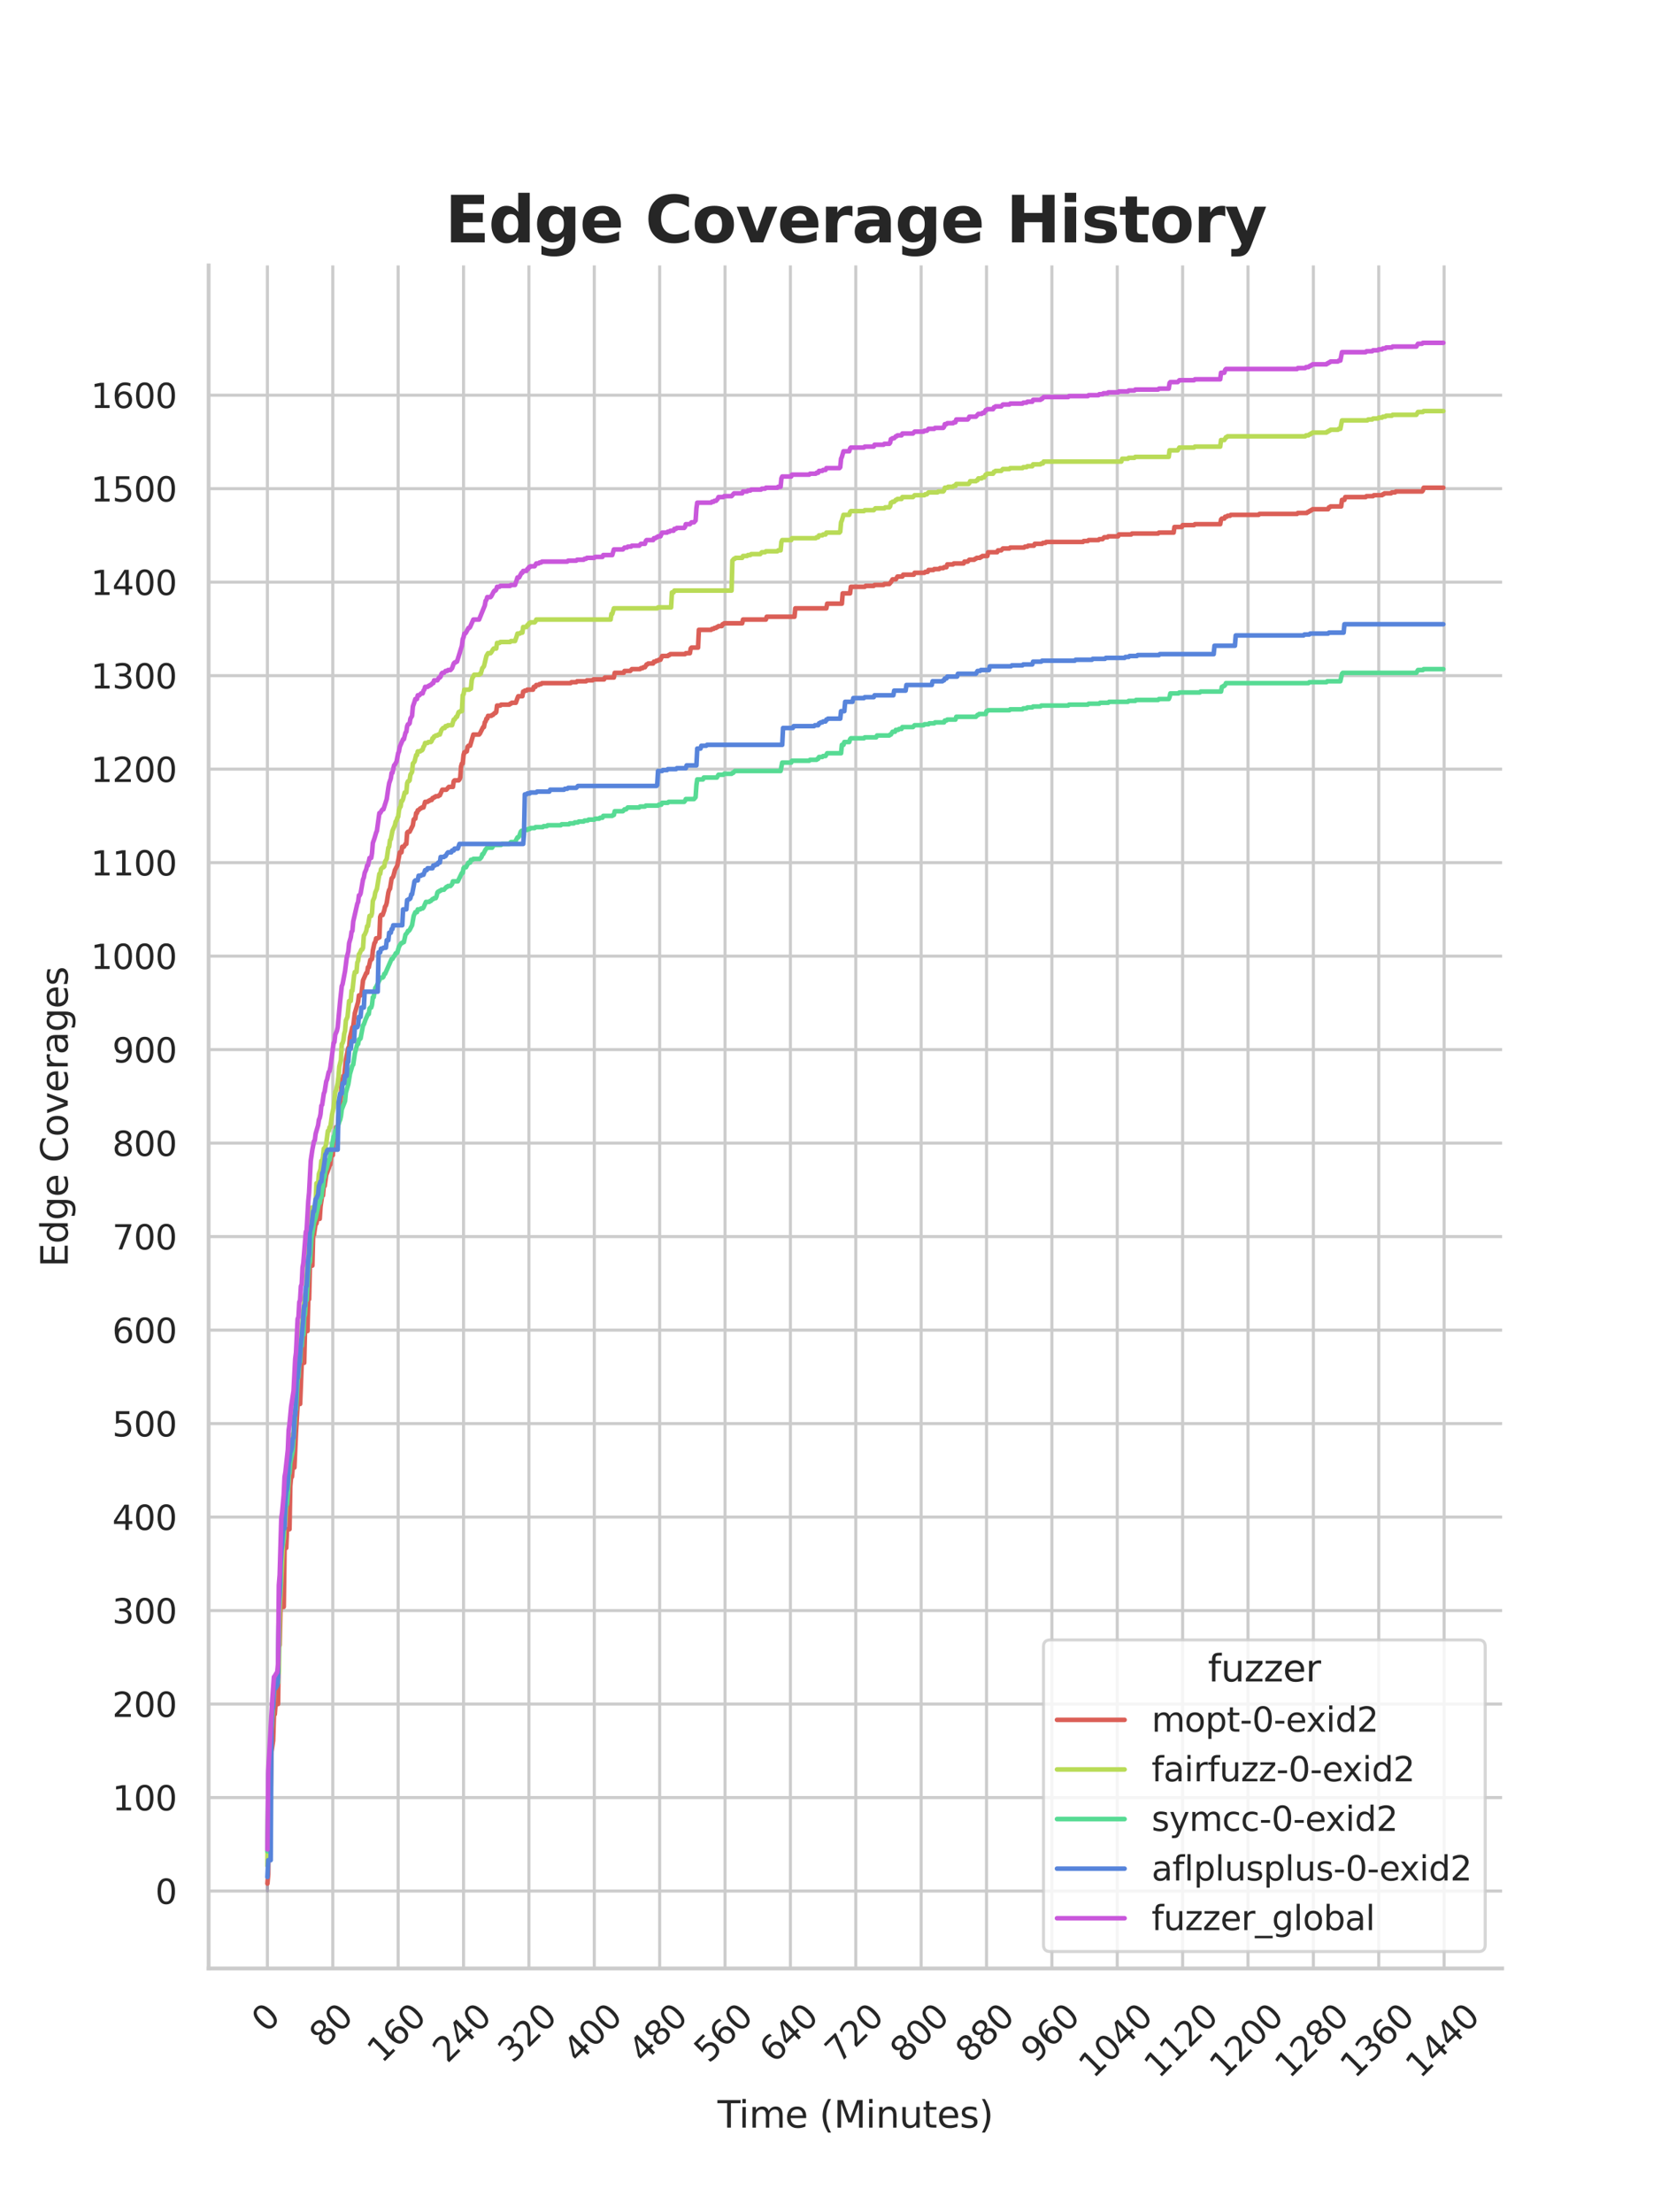 <?xml version="1.0" encoding="utf-8" standalone="no"?>
<!DOCTYPE svg PUBLIC "-//W3C//DTD SVG 1.1//EN"
  "http://www.w3.org/Graphics/SVG/1.1/DTD/svg11.dtd">
<svg xmlns:xlink="http://www.w3.org/1999/xlink" width="434.7pt" height="576pt" viewBox="0 0 434.7 576" xmlns="http://www.w3.org/2000/svg" version="1.1">
 <defs>
  <style type="text/css">*{stroke-linejoin: round; stroke-linecap: butt}</style>
 </defs>
 <g id="figure_1">
  <g id="patch_1">
   <path d="M 0 576 
L 434.7 576 
L 434.7 0 
L 0 0 
z
" style="fill: #ffffff"/>
  </g>
  <g id="axes_1">
   <g id="patch_2">
    <path d="M 54.337 512.64 
L 391.23 512.64 
L 391.23 69.12 
L 54.337 69.12 
z
" style="fill: #ffffff"/>
   </g>
   <g id="matplotlib.axis_1">
    <g id="xtick_1">
     <g id="line2d_1">
      <path d="M 69.651 512.64 
L 69.651 69.12 
" clip-path="url(#p5e19bcc35e)" style="fill: none; stroke: #cccccc; stroke-width: 0.8; stroke-linecap: round"/>
     </g>
     <g id="text_1">
      <!-- 0 -->
      <g style="fill: #262626" transform="translate(69.388 529.627)rotate(-45)scale(0.088 -0.088)">
       <defs>
        <path id="DejaVuSans-30" d="M 2034 4250 
Q 1547 4250 1301 3770 
Q 1056 3291 1056 2328 
Q 1056 1369 1301 889 
Q 1547 409 2034 409 
Q 2525 409 2770 889 
Q 3016 1369 3016 2328 
Q 3016 3291 2770 3770 
Q 2525 4250 2034 4250 
z
M 2034 4750 
Q 2819 4750 3233 4129 
Q 3647 3509 3647 2328 
Q 3647 1150 3233 529 
Q 2819 -91 2034 -91 
Q 1250 -91 836 529 
Q 422 1150 422 2328 
Q 422 3509 836 4129 
Q 1250 4750 2034 4750 
z
" transform="scale(0.016)"/>
       </defs>
       <use xlink:href="#DejaVuSans-30"/>
      </g>
     </g>
    </g>
    <g id="xtick_2">
     <g id="line2d_2">
      <path d="M 86.677 512.64 
L 86.677 69.12 
" clip-path="url(#p5e19bcc35e)" style="fill: none; stroke: #cccccc; stroke-width: 0.8; stroke-linecap: round"/>
     </g>
     <g id="text_2">
      <!-- 80 -->
      <g style="fill: #262626" transform="translate(84.435 533.586)rotate(-45)scale(0.088 -0.088)">
       <defs>
        <path id="DejaVuSans-38" d="M 2034 2216 
Q 1584 2216 1326 1975 
Q 1069 1734 1069 1313 
Q 1069 891 1326 650 
Q 1584 409 2034 409 
Q 2484 409 2743 651 
Q 3003 894 3003 1313 
Q 3003 1734 2745 1975 
Q 2488 2216 2034 2216 
z
M 1403 2484 
Q 997 2584 770 2862 
Q 544 3141 544 3541 
Q 544 4100 942 4425 
Q 1341 4750 2034 4750 
Q 2731 4750 3128 4425 
Q 3525 4100 3525 3541 
Q 3525 3141 3298 2862 
Q 3072 2584 2669 2484 
Q 3125 2378 3379 2068 
Q 3634 1759 3634 1313 
Q 3634 634 3220 271 
Q 2806 -91 2034 -91 
Q 1263 -91 848 271 
Q 434 634 434 1313 
Q 434 1759 690 2068 
Q 947 2378 1403 2484 
z
M 1172 3481 
Q 1172 3119 1398 2916 
Q 1625 2713 2034 2713 
Q 2441 2713 2670 2916 
Q 2900 3119 2900 3481 
Q 2900 3844 2670 4047 
Q 2441 4250 2034 4250 
Q 1625 4250 1398 4047 
Q 1172 3844 1172 3481 
z
" transform="scale(0.016)"/>
       </defs>
       <use xlink:href="#DejaVuSans-38"/>
       <use xlink:href="#DejaVuSans-30" x="63.623"/>
      </g>
     </g>
    </g>
    <g id="xtick_3">
     <g id="line2d_3">
      <path d="M 103.704 512.64 
L 103.704 69.12 
" clip-path="url(#p5e19bcc35e)" style="fill: none; stroke: #cccccc; stroke-width: 0.8; stroke-linecap: round"/>
     </g>
     <g id="text_3">
      <!-- 160 -->
      <g style="fill: #262626" transform="translate(99.482 537.545)rotate(-45)scale(0.088 -0.088)">
       <defs>
        <path id="DejaVuSans-31" d="M 794 531 
L 1825 531 
L 1825 4091 
L 703 3866 
L 703 4441 
L 1819 4666 
L 2450 4666 
L 2450 531 
L 3481 531 
L 3481 0 
L 794 0 
L 794 531 
z
" transform="scale(0.016)"/>
        <path id="DejaVuSans-36" d="M 2113 2584 
Q 1688 2584 1439 2293 
Q 1191 2003 1191 1497 
Q 1191 994 1439 701 
Q 1688 409 2113 409 
Q 2538 409 2786 701 
Q 3034 994 3034 1497 
Q 3034 2003 2786 2293 
Q 2538 2584 2113 2584 
z
M 3366 4563 
L 3366 3988 
Q 3128 4100 2886 4159 
Q 2644 4219 2406 4219 
Q 1781 4219 1451 3797 
Q 1122 3375 1075 2522 
Q 1259 2794 1537 2939 
Q 1816 3084 2150 3084 
Q 2853 3084 3261 2657 
Q 3669 2231 3669 1497 
Q 3669 778 3244 343 
Q 2819 -91 2113 -91 
Q 1303 -91 875 529 
Q 447 1150 447 2328 
Q 447 3434 972 4092 
Q 1497 4750 2381 4750 
Q 2619 4750 2861 4703 
Q 3103 4656 3366 4563 
z
" transform="scale(0.016)"/>
       </defs>
       <use xlink:href="#DejaVuSans-31"/>
       <use xlink:href="#DejaVuSans-36" x="63.623"/>
       <use xlink:href="#DejaVuSans-30" x="127.246"/>
      </g>
     </g>
    </g>
    <g id="xtick_4">
     <g id="line2d_4">
      <path d="M 120.731 512.64 
L 120.731 69.12 
" clip-path="url(#p5e19bcc35e)" style="fill: none; stroke: #cccccc; stroke-width: 0.8; stroke-linecap: round"/>
     </g>
     <g id="text_4">
      <!-- 240 -->
      <g style="fill: #262626" transform="translate(116.509 537.545)rotate(-45)scale(0.088 -0.088)">
       <defs>
        <path id="DejaVuSans-32" d="M 1228 531 
L 3431 531 
L 3431 0 
L 469 0 
L 469 531 
Q 828 903 1448 1529 
Q 2069 2156 2228 2338 
Q 2531 2678 2651 2914 
Q 2772 3150 2772 3378 
Q 2772 3750 2511 3984 
Q 2250 4219 1831 4219 
Q 1534 4219 1204 4116 
Q 875 4013 500 3803 
L 500 4441 
Q 881 4594 1212 4672 
Q 1544 4750 1819 4750 
Q 2544 4750 2975 4387 
Q 3406 4025 3406 3419 
Q 3406 3131 3298 2873 
Q 3191 2616 2906 2266 
Q 2828 2175 2409 1742 
Q 1991 1309 1228 531 
z
" transform="scale(0.016)"/>
        <path id="DejaVuSans-34" d="M 2419 4116 
L 825 1625 
L 2419 1625 
L 2419 4116 
z
M 2253 4666 
L 3047 4666 
L 3047 1625 
L 3713 1625 
L 3713 1100 
L 3047 1100 
L 3047 0 
L 2419 0 
L 2419 1100 
L 313 1100 
L 313 1709 
L 2253 4666 
z
" transform="scale(0.016)"/>
       </defs>
       <use xlink:href="#DejaVuSans-32"/>
       <use xlink:href="#DejaVuSans-34" x="63.623"/>
       <use xlink:href="#DejaVuSans-30" x="127.246"/>
      </g>
     </g>
    </g>
    <g id="xtick_5">
     <g id="line2d_5">
      <path d="M 137.757 512.64 
L 137.757 69.12 
" clip-path="url(#p5e19bcc35e)" style="fill: none; stroke: #cccccc; stroke-width: 0.8; stroke-linecap: round"/>
     </g>
     <g id="text_5">
      <!-- 320 -->
      <g style="fill: #262626" transform="translate(133.536 537.545)rotate(-45)scale(0.088 -0.088)">
       <defs>
        <path id="DejaVuSans-33" d="M 2597 2516 
Q 3050 2419 3304 2112 
Q 3559 1806 3559 1356 
Q 3559 666 3084 287 
Q 2609 -91 1734 -91 
Q 1441 -91 1130 -33 
Q 819 25 488 141 
L 488 750 
Q 750 597 1062 519 
Q 1375 441 1716 441 
Q 2309 441 2620 675 
Q 2931 909 2931 1356 
Q 2931 1769 2642 2001 
Q 2353 2234 1838 2234 
L 1294 2234 
L 1294 2753 
L 1863 2753 
Q 2328 2753 2575 2939 
Q 2822 3125 2822 3475 
Q 2822 3834 2567 4026 
Q 2313 4219 1838 4219 
Q 1578 4219 1281 4162 
Q 984 4106 628 3988 
L 628 4550 
Q 988 4650 1302 4700 
Q 1616 4750 1894 4750 
Q 2613 4750 3031 4423 
Q 3450 4097 3450 3541 
Q 3450 3153 3228 2886 
Q 3006 2619 2597 2516 
z
" transform="scale(0.016)"/>
       </defs>
       <use xlink:href="#DejaVuSans-33"/>
       <use xlink:href="#DejaVuSans-32" x="63.623"/>
       <use xlink:href="#DejaVuSans-30" x="127.246"/>
      </g>
     </g>
    </g>
    <g id="xtick_6">
     <g id="line2d_6">
      <path d="M 154.784 512.64 
L 154.784 69.12 
" clip-path="url(#p5e19bcc35e)" style="fill: none; stroke: #cccccc; stroke-width: 0.8; stroke-linecap: round"/>
     </g>
     <g id="text_6">
      <!-- 400 -->
      <g style="fill: #262626" transform="translate(150.562 537.545)rotate(-45)scale(0.088 -0.088)">
       <use xlink:href="#DejaVuSans-34"/>
       <use xlink:href="#DejaVuSans-30" x="63.623"/>
       <use xlink:href="#DejaVuSans-30" x="127.246"/>
      </g>
     </g>
    </g>
    <g id="xtick_7">
     <g id="line2d_7">
      <path d="M 171.81 512.64 
L 171.81 69.12 
" clip-path="url(#p5e19bcc35e)" style="fill: none; stroke: #cccccc; stroke-width: 0.8; stroke-linecap: round"/>
     </g>
     <g id="text_7">
      <!-- 480 -->
      <g style="fill: #262626" transform="translate(167.589 537.545)rotate(-45)scale(0.088 -0.088)">
       <use xlink:href="#DejaVuSans-34"/>
       <use xlink:href="#DejaVuSans-38" x="63.623"/>
       <use xlink:href="#DejaVuSans-30" x="127.246"/>
      </g>
     </g>
    </g>
    <g id="xtick_8">
     <g id="line2d_8">
      <path d="M 188.837 512.64 
L 188.837 69.12 
" clip-path="url(#p5e19bcc35e)" style="fill: none; stroke: #cccccc; stroke-width: 0.8; stroke-linecap: round"/>
     </g>
     <g id="text_8">
      <!-- 560 -->
      <g style="fill: #262626" transform="translate(184.615 537.545)rotate(-45)scale(0.088 -0.088)">
       <defs>
        <path id="DejaVuSans-35" d="M 691 4666 
L 3169 4666 
L 3169 4134 
L 1269 4134 
L 1269 2991 
Q 1406 3038 1543 3061 
Q 1681 3084 1819 3084 
Q 2600 3084 3056 2656 
Q 3513 2228 3513 1497 
Q 3513 744 3044 326 
Q 2575 -91 1722 -91 
Q 1428 -91 1123 -41 
Q 819 9 494 109 
L 494 744 
Q 775 591 1075 516 
Q 1375 441 1709 441 
Q 2250 441 2565 725 
Q 2881 1009 2881 1497 
Q 2881 1984 2565 2268 
Q 2250 2553 1709 2553 
Q 1456 2553 1204 2497 
Q 953 2441 691 2322 
L 691 4666 
z
" transform="scale(0.016)"/>
       </defs>
       <use xlink:href="#DejaVuSans-35"/>
       <use xlink:href="#DejaVuSans-36" x="63.623"/>
       <use xlink:href="#DejaVuSans-30" x="127.246"/>
      </g>
     </g>
    </g>
    <g id="xtick_9">
     <g id="line2d_9">
      <path d="M 205.864 512.64 
L 205.864 69.12 
" clip-path="url(#p5e19bcc35e)" style="fill: none; stroke: #cccccc; stroke-width: 0.8; stroke-linecap: round"/>
     </g>
     <g id="text_9">
      <!-- 640 -->
      <g style="fill: #262626" transform="translate(201.642 537.545)rotate(-45)scale(0.088 -0.088)">
       <use xlink:href="#DejaVuSans-36"/>
       <use xlink:href="#DejaVuSans-34" x="63.623"/>
       <use xlink:href="#DejaVuSans-30" x="127.246"/>
      </g>
     </g>
    </g>
    <g id="xtick_10">
     <g id="line2d_10">
      <path d="M 222.89 512.64 
L 222.89 69.12 
" clip-path="url(#p5e19bcc35e)" style="fill: none; stroke: #cccccc; stroke-width: 0.8; stroke-linecap: round"/>
     </g>
     <g id="text_10">
      <!-- 720 -->
      <g style="fill: #262626" transform="translate(218.669 537.545)rotate(-45)scale(0.088 -0.088)">
       <defs>
        <path id="DejaVuSans-37" d="M 525 4666 
L 3525 4666 
L 3525 4397 
L 1831 0 
L 1172 0 
L 2766 4134 
L 525 4134 
L 525 4666 
z
" transform="scale(0.016)"/>
       </defs>
       <use xlink:href="#DejaVuSans-37"/>
       <use xlink:href="#DejaVuSans-32" x="63.623"/>
       <use xlink:href="#DejaVuSans-30" x="127.246"/>
      </g>
     </g>
    </g>
    <g id="xtick_11">
     <g id="line2d_11">
      <path d="M 239.917 512.64 
L 239.917 69.12 
" clip-path="url(#p5e19bcc35e)" style="fill: none; stroke: #cccccc; stroke-width: 0.8; stroke-linecap: round"/>
     </g>
     <g id="text_11">
      <!-- 800 -->
      <g style="fill: #262626" transform="translate(235.695 537.545)rotate(-45)scale(0.088 -0.088)">
       <use xlink:href="#DejaVuSans-38"/>
       <use xlink:href="#DejaVuSans-30" x="63.623"/>
       <use xlink:href="#DejaVuSans-30" x="127.246"/>
      </g>
     </g>
    </g>
    <g id="xtick_12">
     <g id="line2d_12">
      <path d="M 256.943 512.64 
L 256.943 69.12 
" clip-path="url(#p5e19bcc35e)" style="fill: none; stroke: #cccccc; stroke-width: 0.8; stroke-linecap: round"/>
     </g>
     <g id="text_12">
      <!-- 880 -->
      <g style="fill: #262626" transform="translate(252.722 537.545)rotate(-45)scale(0.088 -0.088)">
       <use xlink:href="#DejaVuSans-38"/>
       <use xlink:href="#DejaVuSans-38" x="63.623"/>
       <use xlink:href="#DejaVuSans-30" x="127.246"/>
      </g>
     </g>
    </g>
    <g id="xtick_13">
     <g id="line2d_13">
      <path d="M 273.97 512.64 
L 273.97 69.12 
" clip-path="url(#p5e19bcc35e)" style="fill: none; stroke: #cccccc; stroke-width: 0.8; stroke-linecap: round"/>
     </g>
     <g id="text_13">
      <!-- 960 -->
      <g style="fill: #262626" transform="translate(269.748 537.545)rotate(-45)scale(0.088 -0.088)">
       <defs>
        <path id="DejaVuSans-39" d="M 703 97 
L 703 672 
Q 941 559 1184 500 
Q 1428 441 1663 441 
Q 2288 441 2617 861 
Q 2947 1281 2994 2138 
Q 2813 1869 2534 1725 
Q 2256 1581 1919 1581 
Q 1219 1581 811 2004 
Q 403 2428 403 3163 
Q 403 3881 828 4315 
Q 1253 4750 1959 4750 
Q 2769 4750 3195 4129 
Q 3622 3509 3622 2328 
Q 3622 1225 3098 567 
Q 2575 -91 1691 -91 
Q 1453 -91 1209 -44 
Q 966 3 703 97 
z
M 1959 2075 
Q 2384 2075 2632 2365 
Q 2881 2656 2881 3163 
Q 2881 3666 2632 3958 
Q 2384 4250 1959 4250 
Q 1534 4250 1286 3958 
Q 1038 3666 1038 3163 
Q 1038 2656 1286 2365 
Q 1534 2075 1959 2075 
z
" transform="scale(0.016)"/>
       </defs>
       <use xlink:href="#DejaVuSans-39"/>
       <use xlink:href="#DejaVuSans-36" x="63.623"/>
       <use xlink:href="#DejaVuSans-30" x="127.246"/>
      </g>
     </g>
    </g>
    <g id="xtick_14">
     <g id="line2d_14">
      <path d="M 290.997 512.64 
L 290.997 69.12 
" clip-path="url(#p5e19bcc35e)" style="fill: none; stroke: #cccccc; stroke-width: 0.8; stroke-linecap: round"/>
     </g>
     <g id="text_14">
      <!-- 1040 -->
      <g style="fill: #262626" transform="translate(284.795 541.505)rotate(-45)scale(0.088 -0.088)">
       <use xlink:href="#DejaVuSans-31"/>
       <use xlink:href="#DejaVuSans-30" x="63.623"/>
       <use xlink:href="#DejaVuSans-34" x="127.246"/>
       <use xlink:href="#DejaVuSans-30" x="190.869"/>
      </g>
     </g>
    </g>
    <g id="xtick_15">
     <g id="line2d_15">
      <path d="M 308.023 512.64 
L 308.023 69.12 
" clip-path="url(#p5e19bcc35e)" style="fill: none; stroke: #cccccc; stroke-width: 0.8; stroke-linecap: round"/>
     </g>
     <g id="text_15">
      <!-- 1120 -->
      <g style="fill: #262626" transform="translate(301.822 541.505)rotate(-45)scale(0.088 -0.088)">
       <use xlink:href="#DejaVuSans-31"/>
       <use xlink:href="#DejaVuSans-31" x="63.623"/>
       <use xlink:href="#DejaVuSans-32" x="127.246"/>
       <use xlink:href="#DejaVuSans-30" x="190.869"/>
      </g>
     </g>
    </g>
    <g id="xtick_16">
     <g id="line2d_16">
      <path d="M 325.05 512.64 
L 325.05 69.12 
" clip-path="url(#p5e19bcc35e)" style="fill: none; stroke: #cccccc; stroke-width: 0.8; stroke-linecap: round"/>
     </g>
     <g id="text_16">
      <!-- 1200 -->
      <g style="fill: #262626" transform="translate(318.849 541.505)rotate(-45)scale(0.088 -0.088)">
       <use xlink:href="#DejaVuSans-31"/>
       <use xlink:href="#DejaVuSans-32" x="63.623"/>
       <use xlink:href="#DejaVuSans-30" x="127.246"/>
       <use xlink:href="#DejaVuSans-30" x="190.869"/>
      </g>
     </g>
    </g>
    <g id="xtick_17">
     <g id="line2d_17">
      <path d="M 342.076 512.64 
L 342.076 69.12 
" clip-path="url(#p5e19bcc35e)" style="fill: none; stroke: #cccccc; stroke-width: 0.8; stroke-linecap: round"/>
     </g>
     <g id="text_17">
      <!-- 1280 -->
      <g style="fill: #262626" transform="translate(335.875 541.505)rotate(-45)scale(0.088 -0.088)">
       <use xlink:href="#DejaVuSans-31"/>
       <use xlink:href="#DejaVuSans-32" x="63.623"/>
       <use xlink:href="#DejaVuSans-38" x="127.246"/>
       <use xlink:href="#DejaVuSans-30" x="190.869"/>
      </g>
     </g>
    </g>
    <g id="xtick_18">
     <g id="line2d_18">
      <path d="M 359.103 512.64 
L 359.103 69.12 
" clip-path="url(#p5e19bcc35e)" style="fill: none; stroke: #cccccc; stroke-width: 0.8; stroke-linecap: round"/>
     </g>
     <g id="text_18">
      <!-- 1360 -->
      <g style="fill: #262626" transform="translate(352.902 541.505)rotate(-45)scale(0.088 -0.088)">
       <use xlink:href="#DejaVuSans-31"/>
       <use xlink:href="#DejaVuSans-33" x="63.623"/>
       <use xlink:href="#DejaVuSans-36" x="127.246"/>
       <use xlink:href="#DejaVuSans-30" x="190.869"/>
      </g>
     </g>
    </g>
    <g id="xtick_19">
     <g id="line2d_19">
      <path d="M 376.13 512.64 
L 376.13 69.12 
" clip-path="url(#p5e19bcc35e)" style="fill: none; stroke: #cccccc; stroke-width: 0.8; stroke-linecap: round"/>
     </g>
     <g id="text_19">
      <!-- 1440 -->
      <g style="fill: #262626" transform="translate(369.928 541.505)rotate(-45)scale(0.088 -0.088)">
       <use xlink:href="#DejaVuSans-31"/>
       <use xlink:href="#DejaVuSans-34" x="63.623"/>
       <use xlink:href="#DejaVuSans-34" x="127.246"/>
       <use xlink:href="#DejaVuSans-30" x="190.869"/>
      </g>
     </g>
    </g>
    <g id="text_20">
     <!-- Time (Minutes) -->
     <g style="fill: #262626" transform="translate(186.874 554.093)scale(0.096 -0.096)">
      <defs>
       <path id="DejaVuSans-54" d="M -19 4666 
L 3928 4666 
L 3928 4134 
L 2272 4134 
L 2272 0 
L 1638 0 
L 1638 4134 
L -19 4134 
L -19 4666 
z
" transform="scale(0.016)"/>
       <path id="DejaVuSans-69" d="M 603 3500 
L 1178 3500 
L 1178 0 
L 603 0 
L 603 3500 
z
M 603 4863 
L 1178 4863 
L 1178 4134 
L 603 4134 
L 603 4863 
z
" transform="scale(0.016)"/>
       <path id="DejaVuSans-6d" d="M 3328 2828 
Q 3544 3216 3844 3400 
Q 4144 3584 4550 3584 
Q 5097 3584 5394 3201 
Q 5691 2819 5691 2113 
L 5691 0 
L 5113 0 
L 5113 2094 
Q 5113 2597 4934 2840 
Q 4756 3084 4391 3084 
Q 3944 3084 3684 2787 
Q 3425 2491 3425 1978 
L 3425 0 
L 2847 0 
L 2847 2094 
Q 2847 2600 2669 2842 
Q 2491 3084 2119 3084 
Q 1678 3084 1418 2786 
Q 1159 2488 1159 1978 
L 1159 0 
L 581 0 
L 581 3500 
L 1159 3500 
L 1159 2956 
Q 1356 3278 1631 3431 
Q 1906 3584 2284 3584 
Q 2666 3584 2933 3390 
Q 3200 3197 3328 2828 
z
" transform="scale(0.016)"/>
       <path id="DejaVuSans-65" d="M 3597 1894 
L 3597 1613 
L 953 1613 
Q 991 1019 1311 708 
Q 1631 397 2203 397 
Q 2534 397 2845 478 
Q 3156 559 3463 722 
L 3463 178 
Q 3153 47 2828 -22 
Q 2503 -91 2169 -91 
Q 1331 -91 842 396 
Q 353 884 353 1716 
Q 353 2575 817 3079 
Q 1281 3584 2069 3584 
Q 2775 3584 3186 3129 
Q 3597 2675 3597 1894 
z
M 3022 2063 
Q 3016 2534 2758 2815 
Q 2500 3097 2075 3097 
Q 1594 3097 1305 2825 
Q 1016 2553 972 2059 
L 3022 2063 
z
" transform="scale(0.016)"/>
       <path id="DejaVuSans-20" transform="scale(0.016)"/>
       <path id="DejaVuSans-28" d="M 1984 4856 
Q 1566 4138 1362 3434 
Q 1159 2731 1159 2009 
Q 1159 1288 1364 580 
Q 1569 -128 1984 -844 
L 1484 -844 
Q 1016 -109 783 600 
Q 550 1309 550 2009 
Q 550 2706 781 3412 
Q 1013 4119 1484 4856 
L 1984 4856 
z
" transform="scale(0.016)"/>
       <path id="DejaVuSans-4d" d="M 628 4666 
L 1569 4666 
L 2759 1491 
L 3956 4666 
L 4897 4666 
L 4897 0 
L 4281 0 
L 4281 4097 
L 3078 897 
L 2444 897 
L 1241 4097 
L 1241 0 
L 628 0 
L 628 4666 
z
" transform="scale(0.016)"/>
       <path id="DejaVuSans-6e" d="M 3513 2113 
L 3513 0 
L 2938 0 
L 2938 2094 
Q 2938 2591 2744 2837 
Q 2550 3084 2163 3084 
Q 1697 3084 1428 2787 
Q 1159 2491 1159 1978 
L 1159 0 
L 581 0 
L 581 3500 
L 1159 3500 
L 1159 2956 
Q 1366 3272 1645 3428 
Q 1925 3584 2291 3584 
Q 2894 3584 3203 3211 
Q 3513 2838 3513 2113 
z
" transform="scale(0.016)"/>
       <path id="DejaVuSans-75" d="M 544 1381 
L 544 3500 
L 1119 3500 
L 1119 1403 
Q 1119 906 1312 657 
Q 1506 409 1894 409 
Q 2359 409 2629 706 
Q 2900 1003 2900 1516 
L 2900 3500 
L 3475 3500 
L 3475 0 
L 2900 0 
L 2900 538 
Q 2691 219 2414 64 
Q 2138 -91 1772 -91 
Q 1169 -91 856 284 
Q 544 659 544 1381 
z
M 1991 3584 
L 1991 3584 
z
" transform="scale(0.016)"/>
       <path id="DejaVuSans-74" d="M 1172 4494 
L 1172 3500 
L 2356 3500 
L 2356 3053 
L 1172 3053 
L 1172 1153 
Q 1172 725 1289 603 
Q 1406 481 1766 481 
L 2356 481 
L 2356 0 
L 1766 0 
Q 1100 0 847 248 
Q 594 497 594 1153 
L 594 3053 
L 172 3053 
L 172 3500 
L 594 3500 
L 594 4494 
L 1172 4494 
z
" transform="scale(0.016)"/>
       <path id="DejaVuSans-73" d="M 2834 3397 
L 2834 2853 
Q 2591 2978 2328 3040 
Q 2066 3103 1784 3103 
Q 1356 3103 1142 2972 
Q 928 2841 928 2578 
Q 928 2378 1081 2264 
Q 1234 2150 1697 2047 
L 1894 2003 
Q 2506 1872 2764 1633 
Q 3022 1394 3022 966 
Q 3022 478 2636 193 
Q 2250 -91 1575 -91 
Q 1294 -91 989 -36 
Q 684 19 347 128 
L 347 722 
Q 666 556 975 473 
Q 1284 391 1588 391 
Q 1994 391 2212 530 
Q 2431 669 2431 922 
Q 2431 1156 2273 1281 
Q 2116 1406 1581 1522 
L 1381 1569 
Q 847 1681 609 1914 
Q 372 2147 372 2553 
Q 372 3047 722 3315 
Q 1072 3584 1716 3584 
Q 2034 3584 2315 3537 
Q 2597 3491 2834 3397 
z
" transform="scale(0.016)"/>
       <path id="DejaVuSans-29" d="M 513 4856 
L 1013 4856 
Q 1481 4119 1714 3412 
Q 1947 2706 1947 2009 
Q 1947 1309 1714 600 
Q 1481 -109 1013 -844 
L 513 -844 
Q 928 -128 1133 580 
Q 1338 1288 1338 2009 
Q 1338 2731 1133 3434 
Q 928 4138 513 4856 
z
" transform="scale(0.016)"/>
      </defs>
      <use xlink:href="#DejaVuSans-54"/>
      <use xlink:href="#DejaVuSans-69" x="57.959"/>
      <use xlink:href="#DejaVuSans-6d" x="85.742"/>
      <use xlink:href="#DejaVuSans-65" x="183.154"/>
      <use xlink:href="#DejaVuSans-20" x="244.678"/>
      <use xlink:href="#DejaVuSans-28" x="276.465"/>
      <use xlink:href="#DejaVuSans-4d" x="315.479"/>
      <use xlink:href="#DejaVuSans-69" x="401.758"/>
      <use xlink:href="#DejaVuSans-6e" x="429.541"/>
      <use xlink:href="#DejaVuSans-75" x="492.92"/>
      <use xlink:href="#DejaVuSans-74" x="556.299"/>
      <use xlink:href="#DejaVuSans-65" x="595.508"/>
      <use xlink:href="#DejaVuSans-73" x="657.031"/>
      <use xlink:href="#DejaVuSans-29" x="709.131"/>
     </g>
    </g>
   </g>
   <g id="matplotlib.axis_2">
    <g id="ytick_1">
     <g id="line2d_20">
      <path d="M 54.337 492.48 
L 391.23 492.48 
" clip-path="url(#p5e19bcc35e)" style="fill: none; stroke: #cccccc; stroke-width: 0.8; stroke-linecap: round"/>
     </g>
     <g id="text_21">
      <!-- 0 -->
      <g style="fill: #262626" transform="translate(40.438 495.823)scale(0.088 -0.088)">
       <use xlink:href="#DejaVuSans-30"/>
      </g>
     </g>
    </g>
    <g id="ytick_2">
     <g id="line2d_21">
      <path d="M 54.337 468.132 
L 391.23 468.132 
" clip-path="url(#p5e19bcc35e)" style="fill: none; stroke: #cccccc; stroke-width: 0.8; stroke-linecap: round"/>
     </g>
     <g id="text_22">
      <!-- 100 -->
      <g style="fill: #262626" transform="translate(29.241 471.475)scale(0.088 -0.088)">
       <use xlink:href="#DejaVuSans-31"/>
       <use xlink:href="#DejaVuSans-30" x="63.623"/>
       <use xlink:href="#DejaVuSans-30" x="127.246"/>
      </g>
     </g>
    </g>
    <g id="ytick_3">
     <g id="line2d_22">
      <path d="M 54.337 443.784 
L 391.23 443.784 
" clip-path="url(#p5e19bcc35e)" style="fill: none; stroke: #cccccc; stroke-width: 0.8; stroke-linecap: round"/>
     </g>
     <g id="text_23">
      <!-- 200 -->
      <g style="fill: #262626" transform="translate(29.241 447.128)scale(0.088 -0.088)">
       <use xlink:href="#DejaVuSans-32"/>
       <use xlink:href="#DejaVuSans-30" x="63.623"/>
       <use xlink:href="#DejaVuSans-30" x="127.246"/>
      </g>
     </g>
    </g>
    <g id="ytick_4">
     <g id="line2d_23">
      <path d="M 54.337 419.437 
L 391.23 419.437 
" clip-path="url(#p5e19bcc35e)" style="fill: none; stroke: #cccccc; stroke-width: 0.8; stroke-linecap: round"/>
     </g>
     <g id="text_24">
      <!-- 300 -->
      <g style="fill: #262626" transform="translate(29.241 422.78)scale(0.088 -0.088)">
       <use xlink:href="#DejaVuSans-33"/>
       <use xlink:href="#DejaVuSans-30" x="63.623"/>
       <use xlink:href="#DejaVuSans-30" x="127.246"/>
      </g>
     </g>
    </g>
    <g id="ytick_5">
     <g id="line2d_24">
      <path d="M 54.337 395.089 
L 391.23 395.089 
" clip-path="url(#p5e19bcc35e)" style="fill: none; stroke: #cccccc; stroke-width: 0.8; stroke-linecap: round"/>
     </g>
     <g id="text_25">
      <!-- 400 -->
      <g style="fill: #262626" transform="translate(29.241 398.432)scale(0.088 -0.088)">
       <use xlink:href="#DejaVuSans-34"/>
       <use xlink:href="#DejaVuSans-30" x="63.623"/>
       <use xlink:href="#DejaVuSans-30" x="127.246"/>
      </g>
     </g>
    </g>
    <g id="ytick_6">
     <g id="line2d_25">
      <path d="M 54.337 370.741 
L 391.23 370.741 
" clip-path="url(#p5e19bcc35e)" style="fill: none; stroke: #cccccc; stroke-width: 0.8; stroke-linecap: round"/>
     </g>
     <g id="text_26">
      <!-- 500 -->
      <g style="fill: #262626" transform="translate(29.241 374.084)scale(0.088 -0.088)">
       <use xlink:href="#DejaVuSans-35"/>
       <use xlink:href="#DejaVuSans-30" x="63.623"/>
       <use xlink:href="#DejaVuSans-30" x="127.246"/>
      </g>
     </g>
    </g>
    <g id="ytick_7">
     <g id="line2d_26">
      <path d="M 54.337 346.393 
L 391.23 346.393 
" clip-path="url(#p5e19bcc35e)" style="fill: none; stroke: #cccccc; stroke-width: 0.8; stroke-linecap: round"/>
     </g>
     <g id="text_27">
      <!-- 600 -->
      <g style="fill: #262626" transform="translate(29.241 349.736)scale(0.088 -0.088)">
       <use xlink:href="#DejaVuSans-36"/>
       <use xlink:href="#DejaVuSans-30" x="63.623"/>
       <use xlink:href="#DejaVuSans-30" x="127.246"/>
      </g>
     </g>
    </g>
    <g id="ytick_8">
     <g id="line2d_27">
      <path d="M 54.337 322.045 
L 391.23 322.045 
" clip-path="url(#p5e19bcc35e)" style="fill: none; stroke: #cccccc; stroke-width: 0.8; stroke-linecap: round"/>
     </g>
     <g id="text_28">
      <!-- 700 -->
      <g style="fill: #262626" transform="translate(29.241 325.389)scale(0.088 -0.088)">
       <use xlink:href="#DejaVuSans-37"/>
       <use xlink:href="#DejaVuSans-30" x="63.623"/>
       <use xlink:href="#DejaVuSans-30" x="127.246"/>
      </g>
     </g>
    </g>
    <g id="ytick_9">
     <g id="line2d_28">
      <path d="M 54.337 297.697 
L 391.23 297.697 
" clip-path="url(#p5e19bcc35e)" style="fill: none; stroke: #cccccc; stroke-width: 0.8; stroke-linecap: round"/>
     </g>
     <g id="text_29">
      <!-- 800 -->
      <g style="fill: #262626" transform="translate(29.241 301.041)scale(0.088 -0.088)">
       <use xlink:href="#DejaVuSans-38"/>
       <use xlink:href="#DejaVuSans-30" x="63.623"/>
       <use xlink:href="#DejaVuSans-30" x="127.246"/>
      </g>
     </g>
    </g>
    <g id="ytick_10">
     <g id="line2d_29">
      <path d="M 54.337 273.35 
L 391.23 273.35 
" clip-path="url(#p5e19bcc35e)" style="fill: none; stroke: #cccccc; stroke-width: 0.8; stroke-linecap: round"/>
     </g>
     <g id="text_30">
      <!-- 900 -->
      <g style="fill: #262626" transform="translate(29.241 276.693)scale(0.088 -0.088)">
       <use xlink:href="#DejaVuSans-39"/>
       <use xlink:href="#DejaVuSans-30" x="63.623"/>
       <use xlink:href="#DejaVuSans-30" x="127.246"/>
      </g>
     </g>
    </g>
    <g id="ytick_11">
     <g id="line2d_30">
      <path d="M 54.337 249.002 
L 391.23 249.002 
" clip-path="url(#p5e19bcc35e)" style="fill: none; stroke: #cccccc; stroke-width: 0.8; stroke-linecap: round"/>
     </g>
     <g id="text_31">
      <!-- 1000 -->
      <g style="fill: #262626" transform="translate(23.642 252.345)scale(0.088 -0.088)">
       <use xlink:href="#DejaVuSans-31"/>
       <use xlink:href="#DejaVuSans-30" x="63.623"/>
       <use xlink:href="#DejaVuSans-30" x="127.246"/>
       <use xlink:href="#DejaVuSans-30" x="190.869"/>
      </g>
     </g>
    </g>
    <g id="ytick_12">
     <g id="line2d_31">
      <path d="M 54.337 224.654 
L 391.23 224.654 
" clip-path="url(#p5e19bcc35e)" style="fill: none; stroke: #cccccc; stroke-width: 0.8; stroke-linecap: round"/>
     </g>
     <g id="text_32">
      <!-- 1100 -->
      <g style="fill: #262626" transform="translate(23.642 227.997)scale(0.088 -0.088)">
       <use xlink:href="#DejaVuSans-31"/>
       <use xlink:href="#DejaVuSans-31" x="63.623"/>
       <use xlink:href="#DejaVuSans-30" x="127.246"/>
       <use xlink:href="#DejaVuSans-30" x="190.869"/>
      </g>
     </g>
    </g>
    <g id="ytick_13">
     <g id="line2d_32">
      <path d="M 54.337 200.306 
L 391.23 200.306 
" clip-path="url(#p5e19bcc35e)" style="fill: none; stroke: #cccccc; stroke-width: 0.8; stroke-linecap: round"/>
     </g>
     <g id="text_33">
      <!-- 1200 -->
      <g style="fill: #262626" transform="translate(23.642 203.649)scale(0.088 -0.088)">
       <use xlink:href="#DejaVuSans-31"/>
       <use xlink:href="#DejaVuSans-32" x="63.623"/>
       <use xlink:href="#DejaVuSans-30" x="127.246"/>
       <use xlink:href="#DejaVuSans-30" x="190.869"/>
      </g>
     </g>
    </g>
    <g id="ytick_14">
     <g id="line2d_33">
      <path d="M 54.337 175.958 
L 391.23 175.958 
" clip-path="url(#p5e19bcc35e)" style="fill: none; stroke: #cccccc; stroke-width: 0.8; stroke-linecap: round"/>
     </g>
     <g id="text_34">
      <!-- 1300 -->
      <g style="fill: #262626" transform="translate(23.642 179.302)scale(0.088 -0.088)">
       <use xlink:href="#DejaVuSans-31"/>
       <use xlink:href="#DejaVuSans-33" x="63.623"/>
       <use xlink:href="#DejaVuSans-30" x="127.246"/>
       <use xlink:href="#DejaVuSans-30" x="190.869"/>
      </g>
     </g>
    </g>
    <g id="ytick_15">
     <g id="line2d_34">
      <path d="M 54.337 151.61 
L 391.23 151.61 
" clip-path="url(#p5e19bcc35e)" style="fill: none; stroke: #cccccc; stroke-width: 0.8; stroke-linecap: round"/>
     </g>
     <g id="text_35">
      <!-- 1400 -->
      <g style="fill: #262626" transform="translate(23.642 154.954)scale(0.088 -0.088)">
       <use xlink:href="#DejaVuSans-31"/>
       <use xlink:href="#DejaVuSans-34" x="63.623"/>
       <use xlink:href="#DejaVuSans-30" x="127.246"/>
       <use xlink:href="#DejaVuSans-30" x="190.869"/>
      </g>
     </g>
    </g>
    <g id="ytick_16">
     <g id="line2d_35">
      <path d="M 54.337 127.263 
L 391.23 127.263 
" clip-path="url(#p5e19bcc35e)" style="fill: none; stroke: #cccccc; stroke-width: 0.8; stroke-linecap: round"/>
     </g>
     <g id="text_36">
      <!-- 1500 -->
      <g style="fill: #262626" transform="translate(23.642 130.606)scale(0.088 -0.088)">
       <use xlink:href="#DejaVuSans-31"/>
       <use xlink:href="#DejaVuSans-35" x="63.623"/>
       <use xlink:href="#DejaVuSans-30" x="127.246"/>
       <use xlink:href="#DejaVuSans-30" x="190.869"/>
      </g>
     </g>
    </g>
    <g id="ytick_17">
     <g id="line2d_36">
      <path d="M 54.337 102.915 
L 391.23 102.915 
" clip-path="url(#p5e19bcc35e)" style="fill: none; stroke: #cccccc; stroke-width: 0.8; stroke-linecap: round"/>
     </g>
     <g id="text_37">
      <!-- 1600 -->
      <g style="fill: #262626" transform="translate(23.642 106.258)scale(0.088 -0.088)">
       <use xlink:href="#DejaVuSans-31"/>
       <use xlink:href="#DejaVuSans-36" x="63.623"/>
       <use xlink:href="#DejaVuSans-30" x="127.246"/>
       <use xlink:href="#DejaVuSans-30" x="190.869"/>
      </g>
     </g>
    </g>
    <g id="text_38">
     <!-- Edge Coverages -->
     <g style="fill: #262626" transform="translate(17.645 329.986)rotate(-90)scale(0.096 -0.096)">
      <defs>
       <path id="DejaVuSans-45" d="M 628 4666 
L 3578 4666 
L 3578 4134 
L 1259 4134 
L 1259 2753 
L 3481 2753 
L 3481 2222 
L 1259 2222 
L 1259 531 
L 3634 531 
L 3634 0 
L 628 0 
L 628 4666 
z
" transform="scale(0.016)"/>
       <path id="DejaVuSans-64" d="M 2906 2969 
L 2906 4863 
L 3481 4863 
L 3481 0 
L 2906 0 
L 2906 525 
Q 2725 213 2448 61 
Q 2172 -91 1784 -91 
Q 1150 -91 751 415 
Q 353 922 353 1747 
Q 353 2572 751 3078 
Q 1150 3584 1784 3584 
Q 2172 3584 2448 3432 
Q 2725 3281 2906 2969 
z
M 947 1747 
Q 947 1113 1208 752 
Q 1469 391 1925 391 
Q 2381 391 2643 752 
Q 2906 1113 2906 1747 
Q 2906 2381 2643 2742 
Q 2381 3103 1925 3103 
Q 1469 3103 1208 2742 
Q 947 2381 947 1747 
z
" transform="scale(0.016)"/>
       <path id="DejaVuSans-67" d="M 2906 1791 
Q 2906 2416 2648 2759 
Q 2391 3103 1925 3103 
Q 1463 3103 1205 2759 
Q 947 2416 947 1791 
Q 947 1169 1205 825 
Q 1463 481 1925 481 
Q 2391 481 2648 825 
Q 2906 1169 2906 1791 
z
M 3481 434 
Q 3481 -459 3084 -895 
Q 2688 -1331 1869 -1331 
Q 1566 -1331 1297 -1286 
Q 1028 -1241 775 -1147 
L 775 -588 
Q 1028 -725 1275 -790 
Q 1522 -856 1778 -856 
Q 2344 -856 2625 -561 
Q 2906 -266 2906 331 
L 2906 616 
Q 2728 306 2450 153 
Q 2172 0 1784 0 
Q 1141 0 747 490 
Q 353 981 353 1791 
Q 353 2603 747 3093 
Q 1141 3584 1784 3584 
Q 2172 3584 2450 3431 
Q 2728 3278 2906 2969 
L 2906 3500 
L 3481 3500 
L 3481 434 
z
" transform="scale(0.016)"/>
       <path id="DejaVuSans-43" d="M 4122 4306 
L 4122 3641 
Q 3803 3938 3442 4084 
Q 3081 4231 2675 4231 
Q 1875 4231 1450 3742 
Q 1025 3253 1025 2328 
Q 1025 1406 1450 917 
Q 1875 428 2675 428 
Q 3081 428 3442 575 
Q 3803 722 4122 1019 
L 4122 359 
Q 3791 134 3420 21 
Q 3050 -91 2638 -91 
Q 1578 -91 968 557 
Q 359 1206 359 2328 
Q 359 3453 968 4101 
Q 1578 4750 2638 4750 
Q 3056 4750 3426 4639 
Q 3797 4528 4122 4306 
z
" transform="scale(0.016)"/>
       <path id="DejaVuSans-6f" d="M 1959 3097 
Q 1497 3097 1228 2736 
Q 959 2375 959 1747 
Q 959 1119 1226 758 
Q 1494 397 1959 397 
Q 2419 397 2687 759 
Q 2956 1122 2956 1747 
Q 2956 2369 2687 2733 
Q 2419 3097 1959 3097 
z
M 1959 3584 
Q 2709 3584 3137 3096 
Q 3566 2609 3566 1747 
Q 3566 888 3137 398 
Q 2709 -91 1959 -91 
Q 1206 -91 779 398 
Q 353 888 353 1747 
Q 353 2609 779 3096 
Q 1206 3584 1959 3584 
z
" transform="scale(0.016)"/>
       <path id="DejaVuSans-76" d="M 191 3500 
L 800 3500 
L 1894 563 
L 2988 3500 
L 3597 3500 
L 2284 0 
L 1503 0 
L 191 3500 
z
" transform="scale(0.016)"/>
       <path id="DejaVuSans-72" d="M 2631 2963 
Q 2534 3019 2420 3045 
Q 2306 3072 2169 3072 
Q 1681 3072 1420 2755 
Q 1159 2438 1159 1844 
L 1159 0 
L 581 0 
L 581 3500 
L 1159 3500 
L 1159 2956 
Q 1341 3275 1631 3429 
Q 1922 3584 2338 3584 
Q 2397 3584 2469 3576 
Q 2541 3569 2628 3553 
L 2631 2963 
z
" transform="scale(0.016)"/>
       <path id="DejaVuSans-61" d="M 2194 1759 
Q 1497 1759 1228 1600 
Q 959 1441 959 1056 
Q 959 750 1161 570 
Q 1363 391 1709 391 
Q 2188 391 2477 730 
Q 2766 1069 2766 1631 
L 2766 1759 
L 2194 1759 
z
M 3341 1997 
L 3341 0 
L 2766 0 
L 2766 531 
Q 2569 213 2275 61 
Q 1981 -91 1556 -91 
Q 1019 -91 701 211 
Q 384 513 384 1019 
Q 384 1609 779 1909 
Q 1175 2209 1959 2209 
L 2766 2209 
L 2766 2266 
Q 2766 2663 2505 2880 
Q 2244 3097 1772 3097 
Q 1472 3097 1187 3025 
Q 903 2953 641 2809 
L 641 3341 
Q 956 3463 1253 3523 
Q 1550 3584 1831 3584 
Q 2591 3584 2966 3190 
Q 3341 2797 3341 1997 
z
" transform="scale(0.016)"/>
      </defs>
      <use xlink:href="#DejaVuSans-45"/>
      <use xlink:href="#DejaVuSans-64" x="63.184"/>
      <use xlink:href="#DejaVuSans-67" x="126.66"/>
      <use xlink:href="#DejaVuSans-65" x="190.137"/>
      <use xlink:href="#DejaVuSans-20" x="251.66"/>
      <use xlink:href="#DejaVuSans-43" x="283.447"/>
      <use xlink:href="#DejaVuSans-6f" x="353.271"/>
      <use xlink:href="#DejaVuSans-76" x="414.453"/>
      <use xlink:href="#DejaVuSans-65" x="473.633"/>
      <use xlink:href="#DejaVuSans-72" x="535.156"/>
      <use xlink:href="#DejaVuSans-61" x="576.27"/>
      <use xlink:href="#DejaVuSans-67" x="637.549"/>
      <use xlink:href="#DejaVuSans-65" x="701.025"/>
      <use xlink:href="#DejaVuSans-73" x="762.549"/>
     </g>
    </g>
   </g>
   <g id="PolyCollection_1">
    <defs>
     <path id="m7c633d449d" d="M 69.651 -87.416 
L 69.651 -83.52 
L 69.651 -87.416 
L 69.651 -87.416 
z
" style="stroke: #db5f57; stroke-opacity: 0.2; stroke-width: 0.8"/>
    </defs>
    <g clip-path="url(#p5e19bcc35e)">
     <use xlink:href="#m7c633d449d" x="0" y="576" style="fill: #db5f57; fill-opacity: 0.2; stroke: #db5f57; stroke-opacity: 0.2; stroke-width: 0.8"/>
    </g>
   </g>
   <g id="PolyCollection_2">
    <defs>
     <path id="m75bd7962a8" d="M 69.651 -96.668 
L 69.651 -83.52 
L 69.651 -96.668 
L 69.651 -96.668 
z
" style="stroke: #b9db57; stroke-opacity: 0.2; stroke-width: 0.8"/>
    </defs>
    <g clip-path="url(#p5e19bcc35e)">
     <use xlink:href="#m75bd7962a8" x="0" y="576" style="fill: #b9db57; fill-opacity: 0.2; stroke: #b9db57; stroke-opacity: 0.2; stroke-width: 0.8"/>
    </g>
   </g>
   <g id="PolyCollection_3">
    <defs>
     <path id="m6c5d2f5e51" d="M 69.651 -104.216 
L 69.651 -83.52 
L 69.651 -104.216 
L 69.651 -104.216 
z
" style="stroke: #57db94; stroke-opacity: 0.2; stroke-width: 0.8"/>
    </defs>
    <g clip-path="url(#p5e19bcc35e)">
     <use xlink:href="#m6c5d2f5e51" x="0" y="576" style="fill: #57db94; fill-opacity: 0.2; stroke: #57db94; stroke-opacity: 0.2; stroke-width: 0.8"/>
    </g>
   </g>
   <g id="PolyCollection_4">
    <defs>
     <path id="ma66ca99c40" d="M 69.651 -90.824 
L 69.651 -83.52 
L 69.651 -90.824 
L 69.651 -90.824 
z
" style="stroke: #5784db; stroke-opacity: 0.2; stroke-width: 0.8"/>
    </defs>
    <g clip-path="url(#p5e19bcc35e)">
     <use xlink:href="#ma66ca99c40" x="0" y="576" style="fill: #5784db; fill-opacity: 0.2; stroke: #5784db; stroke-opacity: 0.2; stroke-width: 0.8"/>
    </g>
   </g>
   <g id="PolyCollection_5">
    <defs>
     <path id="ma7e36f9a13" d="M 69.651 -105.19 
L 69.651 -83.52 
L 69.651 -105.19 
L 69.651 -105.19 
z
" style="stroke: #c957db; stroke-opacity: 0.2; stroke-width: 0.8"/>
    </defs>
    <g clip-path="url(#p5e19bcc35e)">
     <use xlink:href="#ma7e36f9a13" x="0" y="576" style="fill: #c957db; fill-opacity: 0.2; stroke: #c957db; stroke-opacity: 0.2; stroke-width: 0.8"/>
    </g>
   </g>
   <g id="line2d_37">
    <path d="M 69.651 490.532 
L 69.864 488.097 
L 70.076 469.837 
L 70.289 466.428 
L 70.502 466.428 
L 70.715 456.202 
L 71.141 453.28 
L 71.353 446.463 
L 71.566 446.463 
L 71.779 443.784 
L 72.418 443.784 
L 72.63 428.932 
L 72.843 428.445 
L 73.056 418.95 
L 73.269 418.463 
L 73.907 418.463 
L 74.12 403.123 
L 74.546 403.123 
L 74.759 398.254 
L 75.397 398.254 
L 75.61 387.054 
L 75.823 384.619 
L 76.036 384.619 
L 76.249 382.184 
L 76.674 382.184 
L 77.1 372.932 
L 77.526 365.628 
L 78.164 365.628 
L 78.59 354.915 
L 79.228 354.915 
L 79.441 346.637 
L 80.08 346.637 
L 80.292 338.358 
L 80.505 338.358 
L 80.718 329.593 
L 81.357 329.593 
L 81.569 321.558 
L 81.782 321.558 
L 82.208 318.637 
L 82.421 318.637 
L 82.634 317.419 
L 83.272 317.419 
L 83.485 314.254 
L 83.911 311.332 
L 84.123 311.332 
L 84.336 308.897 
L 84.549 308.897 
L 84.975 305.976 
L 85.613 304.271 
L 85.826 303.541 
L 86.039 303.297 
L 86.252 301.106 
L 86.465 300.863 
L 86.677 300.863 
L 86.89 296.967 
L 87.316 296.967 
L 87.529 293.558 
L 87.954 293.558 
L 88.38 288.445 
L 88.593 287.958 
L 89.019 281.871 
L 89.444 280.167 
L 89.657 280.167 
L 90.083 276.028 
L 90.721 272.863 
L 90.934 272.863 
L 91.147 270.184 
L 91.785 267.506 
L 91.998 267.263 
L 92.424 263.854 
L 93.275 260.932 
L 93.488 259.228 
L 93.914 259.228 
L 94.127 258.984 
L 94.552 255.332 
L 95.404 253.384 
L 95.616 253.384 
L 95.829 251.923 
L 96.042 251.923 
L 96.468 249.976 
L 96.681 249.976 
L 96.893 249.732 
L 97.106 247.541 
L 97.532 245.593 
L 97.745 245.35 
L 97.958 244.376 
L 98.383 244.376 
L 98.596 244.132 
L 98.809 244.132 
L 99.022 238.776 
L 99.235 238.289 
L 99.66 238.289 
L 100.086 237.071 
L 100.299 236.097 
L 100.512 235.854 
L 100.724 235.123 
L 101.15 232.445 
L 101.363 231.715 
L 101.576 231.471 
L 102.001 228.793 
L 102.427 228.306 
L 102.853 226.602 
L 103.491 225.384 
L 104.13 221.976 
L 104.555 221.976 
L 104.768 220.515 
L 105.194 220.515 
L 105.619 219.784 
L 105.832 219.784 
L 106.045 216.863 
L 106.258 216.619 
L 106.684 216.619 
L 107.535 214.915 
L 107.748 213.454 
L 107.961 213.21 
L 108.173 213.21 
L 108.386 211.75 
L 108.599 211.75 
L 108.812 211.019 
L 109.025 211.019 
L 109.45 210.532 
L 109.663 210.532 
L 109.876 210.289 
L 110.302 210.289 
L 110.727 208.828 
L 111.366 208.828 
L 111.579 208.584 
L 111.792 208.584 
L 112.004 208.341 
L 112.43 208.341 
L 112.643 207.854 
L 112.856 207.854 
L 113.069 207.61 
L 113.281 207.61 
L 113.494 207.367 
L 114.133 207.367 
L 114.346 207.123 
L 114.558 207.123 
L 115.197 205.663 
L 116.261 205.663 
L 116.9 204.932 
L 117.964 204.932 
L 118.177 203.471 
L 118.389 203.228 
L 119.454 203.228 
L 119.666 202.984 
L 119.879 202.497 
L 120.092 199.576 
L 120.305 198.845 
L 120.518 198.845 
L 120.731 196.654 
L 120.943 195.923 
L 121.156 195.923 
L 121.369 195.68 
L 121.582 195.68 
L 121.795 194.463 
L 122.008 194.219 
L 122.433 194.219 
L 123.285 191.297 
L 124.774 191.297 
L 124.987 191.054 
L 125.839 189.35 
L 126.051 189.35 
L 126.264 188.132 
L 126.477 187.889 
L 126.69 187.158 
L 126.903 187.158 
L 127.116 186.428 
L 127.967 186.428 
L 128.18 186.184 
L 128.393 186.184 
L 128.818 185.697 
L 129.031 185.697 
L 129.244 185.454 
L 129.457 183.75 
L 130.308 183.75 
L 130.521 183.506 
L 132.649 183.506 
L 132.862 183.263 
L 133.075 183.263 
L 133.288 183.019 
L 134.352 183.019 
L 134.778 181.802 
L 134.99 181.315 
L 136.055 181.315 
L 136.267 180.097 
L 136.48 180.097 
L 136.693 179.854 
L 137.119 179.854 
L 137.332 179.61 
L 138.821 179.61 
L 139.034 178.88 
L 139.46 178.88 
L 139.673 178.393 
L 140.311 178.393 
L 140.524 178.15 
L 140.95 178.15 
L 141.163 177.906 
L 148.612 177.906 
L 148.824 177.663 
L 150.101 177.663 
L 150.314 177.419 
L 152.655 177.419 
L 152.868 177.176 
L 154.358 177.176 
L 154.571 176.932 
L 157.338 176.932 
L 157.551 176.445 
L 159.892 176.445 
L 160.105 175.228 
L 162.446 175.228 
L 162.659 174.741 
L 164.148 174.741 
L 164.574 174.254 
L 166.702 174.254 
L 166.915 174.01 
L 167.341 174.01 
L 167.554 173.767 
L 167.979 173.767 
L 168.405 173.037 
L 168.618 173.037 
L 168.831 172.793 
L 170.108 172.793 
L 170.321 172.306 
L 170.746 172.306 
L 170.959 172.063 
L 171.385 172.063 
L 171.598 171.819 
L 172.023 171.819 
L 172.449 170.845 
L 173.939 170.845 
L 174.152 170.602 
L 174.364 170.602 
L 174.577 170.358 
L 178.408 170.358 
L 178.621 170.115 
L 179.685 170.115 
L 179.898 168.897 
L 180.111 168.654 
L 181.814 168.654 
L 182.026 164.028 
L 185.219 164.028 
L 185.432 163.784 
L 185.857 163.784 
L 186.07 163.541 
L 186.496 163.541 
L 186.709 163.297 
L 186.921 163.297 
L 187.134 163.054 
L 187.986 163.054 
L 188.198 162.567 
L 188.411 162.567 
L 188.624 162.323 
L 193.306 162.323 
L 193.519 161.35 
L 199.479 161.35 
L 199.691 160.619 
L 206.928 160.619 
L 207.141 158.428 
L 215.228 158.428 
L 215.441 157.21 
L 219.272 157.21 
L 219.485 154.532 
L 221.4 154.532 
L 221.613 152.828 
L 225.231 152.828 
L 225.444 152.584 
L 227.572 152.584 
L 227.785 152.341 
L 230.126 152.341 
L 230.339 152.097 
L 231.616 152.097 
L 232.042 151.61 
L 232.468 150.88 
L 233.319 150.88 
L 233.745 150.15 
L 235.022 150.15 
L 235.234 149.663 
L 238.001 149.663 
L 238.214 149.176 
L 240.768 149.176 
L 240.981 148.932 
L 241.619 148.932 
L 241.832 148.445 
L 243.109 148.445 
L 243.322 148.202 
L 244.599 148.202 
L 244.812 147.958 
L 245.663 147.958 
L 245.876 147.715 
L 246.515 147.715 
L 246.727 146.984 
L 248.217 146.984 
L 248.43 146.741 
L 250.984 146.741 
L 251.197 146.254 
L 252.048 146.254 
L 252.474 145.767 
L 253.751 145.767 
L 253.964 145.523 
L 254.177 145.523 
L 254.389 145.28 
L 255.241 145.28 
L 255.454 145.037 
L 255.666 145.037 
L 255.879 144.793 
L 257.156 144.793 
L 257.369 143.819 
L 259.71 143.819 
L 259.923 143.332 
L 260.774 143.332 
L 261.2 142.845 
L 262.903 142.845 
L 263.116 142.602 
L 266.734 142.602 
L 266.946 142.358 
L 267.585 142.358 
L 267.798 142.115 
L 269.288 142.115 
L 269.5 141.628 
L 271.416 141.628 
L 271.629 141.384 
L 272.267 141.384 
L 272.48 141.141 
L 282.058 141.141 
L 282.27 140.897 
L 283.335 140.897 
L 283.547 140.654 
L 286.101 140.654 
L 286.314 140.41 
L 287.166 140.41 
L 287.591 139.923 
L 288.443 139.923 
L 288.655 139.68 
L 291.209 139.68 
L 291.422 139.193 
L 294.615 139.193 
L 294.828 138.95 
L 301.638 138.95 
L 301.851 138.706 
L 305.682 138.706 
L 305.895 137.245 
L 307.81 137.245 
L 308.023 136.758 
L 311.003 136.758 
L 311.216 136.515 
L 317.813 136.515 
L 318.026 135.297 
L 318.239 135.054 
L 318.878 135.054 
L 319.09 134.567 
L 319.516 134.567 
L 319.729 134.323 
L 320.367 134.323 
L 320.58 134.08 
L 327.817 134.08 
L 328.029 133.837 
L 337.82 133.837 
L 338.033 133.593 
L 340.374 133.593 
L 340.587 133.35 
L 340.799 133.35 
L 341.012 133.106 
L 341.225 133.106 
L 341.438 132.863 
L 341.651 132.863 
L 341.864 132.619 
L 345.907 132.619 
L 346.12 132.132 
L 346.333 132.132 
L 346.546 131.889 
L 349.313 131.889 
L 349.525 130.184 
L 350.164 130.184 
L 350.377 129.454 
L 355.698 129.454 
L 355.91 129.21 
L 357.613 129.21 
L 357.826 128.967 
L 359.954 128.967 
L 360.167 128.723 
L 360.38 128.723 
L 360.593 128.48 
L 362.295 128.48 
L 362.508 128.237 
L 363.36 128.237 
L 363.572 127.993 
L 370.383 127.993 
L 370.596 127.75 
L 370.809 127.019 
L 375.917 127.019 
L 375.917 127.019 
" clip-path="url(#p5e19bcc35e)" style="fill: none; stroke: #db5f57; stroke-width: 1.2; stroke-linecap: round"/>
   </g>
   <g id="line2d_38">
    <path d="M 69.651 485.906 
L 69.864 464.967 
L 71.353 439.402 
L 71.992 438.184 
L 72.205 437.941 
L 72.418 436.237 
L 72.63 435.506 
L 72.843 419.193 
L 73.695 402.15 
L 73.907 400.689 
L 74.12 396.793 
L 74.333 395.819 
L 74.546 390.95 
L 74.759 390.219 
L 74.972 388.515 
L 75.184 385.837 
L 75.397 380.723 
L 76.249 373.419 
L 76.461 373.419 
L 76.674 368.063 
L 76.887 367.576 
L 77.1 366.358 
L 77.313 357.593 
L 77.526 356.132 
L 78.164 349.315 
L 78.377 348.341 
L 78.803 343.228 
L 79.441 337.141 
L 79.654 336.654 
L 80.08 328.376 
L 80.292 328.132 
L 80.718 318.393 
L 81.144 314.497 
L 81.995 314.497 
L 82.208 313.037 
L 82.421 308.167 
L 82.846 308.167 
L 83.059 305.732 
L 83.485 304.515 
L 83.698 302.323 
L 83.911 302.323 
L 84.123 301.35 
L 84.336 299.158 
L 84.762 298.671 
L 84.975 297.697 
L 85.4 294.532 
L 85.613 294.532 
L 85.826 293.558 
L 86.039 293.558 
L 86.465 290.393 
L 86.89 288.445 
L 87.316 284.306 
L 87.529 284.063 
L 87.954 282.115 
L 88.167 280.41 
L 88.38 277.732 
L 88.806 276.028 
L 89.019 271.889 
L 89.231 271.645 
L 89.444 270.915 
L 89.657 269.21 
L 89.87 268.48 
L 90.083 265.802 
L 90.508 264.828 
L 90.934 260.689 
L 91.36 260.689 
L 91.573 258.01 
L 91.785 258.01 
L 92.211 254.115 
L 92.424 253.141 
L 92.85 253.141 
L 93.062 250.706 
L 93.275 250.219 
L 93.488 248.515 
L 93.701 248.271 
L 94.127 247.297 
L 94.339 247.297 
L 94.552 246.81 
L 94.765 243.645 
L 94.978 243.402 
L 95.404 242.428 
L 95.616 241.21 
L 95.829 241.21 
L 96.255 238.532 
L 96.681 238.532 
L 96.893 237.802 
L 97.106 234.637 
L 97.532 233.663 
L 97.745 232.445 
L 98.17 231.471 
L 98.809 227.576 
L 99.022 227.576 
L 99.235 226.358 
L 99.66 225.871 
L 99.873 225.871 
L 100.086 225.628 
L 100.299 224.41 
L 100.724 223.68 
L 101.15 220.758 
L 101.363 220.515 
L 101.576 218.81 
L 101.788 218.567 
L 102.214 216.376 
L 102.853 214.915 
L 103.065 213.941 
L 103.278 213.697 
L 103.491 212.967 
L 103.704 212.723 
L 103.917 211.019 
L 104.13 210.289 
L 104.342 210.045 
L 104.555 208.584 
L 104.768 208.584 
L 104.981 208.097 
L 105.407 206.393 
L 105.832 206.393 
L 106.045 203.958 
L 106.258 203.471 
L 106.471 203.471 
L 106.684 203.228 
L 106.896 201.767 
L 107.322 201.037 
L 107.535 198.845 
L 107.961 198.358 
L 108.386 196.654 
L 108.599 196.654 
L 108.812 195.68 
L 109.45 195.68 
L 109.663 195.437 
L 109.876 195.437 
L 110.089 195.193 
L 110.302 194.463 
L 110.515 194.219 
L 110.727 193.489 
L 111.366 193.489 
L 111.579 193.245 
L 112.217 193.245 
L 112.43 193.002 
L 112.643 192.271 
L 112.856 192.271 
L 113.069 191.784 
L 113.281 191.784 
L 113.494 191.541 
L 113.92 191.541 
L 114.133 191.297 
L 114.558 191.297 
L 114.984 190.08 
L 115.41 189.593 
L 115.835 189.593 
L 116.048 189.106 
L 116.474 189.106 
L 116.687 188.863 
L 117.751 188.863 
L 118.177 187.402 
L 118.389 187.402 
L 118.815 186.671 
L 119.028 186.671 
L 119.454 185.454 
L 119.666 185.454 
L 119.879 185.21 
L 120.305 185.21 
L 120.518 181.071 
L 120.731 180.828 
L 120.943 179.61 
L 122.22 179.61 
L 122.433 179.367 
L 122.646 179.367 
L 122.859 177.176 
L 123.072 176.445 
L 123.285 176.202 
L 123.497 175.715 
L 124.774 175.715 
L 124.987 175.471 
L 125.2 175.471 
L 125.626 174.01 
L 126.051 173.523 
L 126.69 170.845 
L 127.116 170.115 
L 127.754 170.115 
L 127.967 169.871 
L 128.393 169.141 
L 128.605 168.897 
L 129.244 168.897 
L 129.457 167.437 
L 130.095 167.437 
L 130.308 167.193 
L 132.862 167.193 
L 133.075 166.95 
L 134.139 166.95 
L 134.565 165.732 
L 134.778 165.002 
L 135.416 165.002 
L 135.629 164.758 
L 136.055 164.758 
L 136.267 163.297 
L 137.119 163.297 
L 137.332 162.81 
L 137.544 162.81 
L 137.757 162.323 
L 137.97 162.323 
L 138.183 162.08 
L 139.247 162.08 
L 139.46 161.837 
L 139.673 161.35 
L 159.04 161.35 
L 159.253 159.889 
L 159.466 159.889 
L 159.892 158.428 
L 171.172 158.428 
L 171.385 158.184 
L 174.79 158.184 
L 175.003 154.289 
L 175.429 154.289 
L 175.641 153.802 
L 190.54 153.802 
L 190.752 146.01 
L 191.178 145.523 
L 191.391 145.523 
L 191.604 145.28 
L 193.306 145.28 
L 193.519 144.793 
L 194.583 144.793 
L 194.796 144.55 
L 195.435 144.55 
L 195.648 144.306 
L 197.989 144.306 
L 198.414 143.819 
L 199.266 143.819 
L 199.479 143.576 
L 202.458 143.576 
L 202.671 143.332 
L 203.31 143.332 
L 203.522 141.141 
L 203.735 140.654 
L 206.076 140.654 
L 206.289 140.167 
L 212.461 140.167 
L 212.674 139.923 
L 213.1 139.923 
L 213.313 139.437 
L 214.164 139.437 
L 214.377 139.193 
L 215.015 139.193 
L 215.228 138.706 
L 218.634 138.706 
L 218.846 138.463 
L 219.059 136.028 
L 219.272 135.541 
L 219.698 134.08 
L 221.188 134.08 
L 221.4 133.35 
L 221.613 133.106 
L 225.018 133.106 
L 225.231 132.863 
L 227.572 132.863 
L 227.998 132.376 
L 230.339 132.376 
L 230.552 132.132 
L 231.616 132.132 
L 231.829 131.889 
L 232.042 130.915 
L 232.255 130.915 
L 232.468 130.671 
L 232.893 130.671 
L 233.319 130.184 
L 233.532 130.184 
L 233.745 129.941 
L 234.809 129.941 
L 235.022 129.454 
L 237.788 129.454 
L 238.214 128.967 
L 240.768 128.967 
L 240.981 128.723 
L 241.407 128.723 
L 241.832 128.237 
L 244.173 128.237 
L 244.386 127.993 
L 245.663 127.993 
L 245.876 127.75 
L 246.089 127.019 
L 246.727 127.019 
L 246.94 126.776 
L 248.217 126.776 
L 248.43 126.532 
L 248.856 126.532 
L 249.069 126.045 
L 252.261 126.045 
L 252.474 125.802 
L 252.687 125.315 
L 254.177 125.315 
L 254.389 125.071 
L 254.602 125.071 
L 254.815 124.584 
L 255.666 124.584 
L 255.879 124.341 
L 256.305 124.341 
L 256.731 123.61 
L 256.943 123.61 
L 257.156 123.367 
L 258.646 123.367 
L 258.859 122.88 
L 259.072 122.88 
L 259.285 122.637 
L 260.774 122.637 
L 261.2 122.15 
L 262.903 122.15 
L 263.116 121.906 
L 266.308 121.906 
L 266.521 121.663 
L 267.372 121.663 
L 267.585 121.419 
L 268.862 121.419 
L 269.075 120.932 
L 270.99 120.932 
L 271.203 120.689 
L 271.629 120.689 
L 271.842 120.202 
L 292.061 120.202 
L 292.274 119.471 
L 293.763 119.471 
L 293.976 119.228 
L 295.466 119.228 
L 295.679 118.984 
L 304.405 118.984 
L 304.618 117.28 
L 306.746 117.28 
L 307.172 116.55 
L 311.003 116.55 
L 311.216 116.306 
L 317.813 116.306 
L 318.026 114.602 
L 318.878 114.602 
L 319.303 113.871 
L 319.516 113.871 
L 319.729 113.628 
L 339.948 113.628 
L 340.161 113.384 
L 340.799 113.384 
L 341.012 113.141 
L 341.225 113.141 
L 341.438 112.897 
L 341.651 112.897 
L 341.864 112.654 
L 345.482 112.654 
L 345.694 112.41 
L 345.907 112.41 
L 346.12 112.167 
L 346.333 112.167 
L 346.546 111.923 
L 348.461 111.923 
L 348.674 111.68 
L 349.1 111.68 
L 349.525 109.489 
L 356.123 109.489 
L 356.336 109.245 
L 357.4 109.245 
L 357.613 109.002 
L 358.89 109.002 
L 359.103 108.758 
L 359.954 108.758 
L 360.167 108.515 
L 360.806 108.515 
L 361.018 108.271 
L 362.508 108.271 
L 362.721 108.028 
L 368.893 108.028 
L 369.319 107.297 
L 370.596 107.297 
L 370.809 107.054 
L 375.917 107.054 
L 375.917 107.054 
" clip-path="url(#p5e19bcc35e)" style="fill: none; stroke: #b9db57; stroke-width: 1.2; stroke-linecap: round"/>
   </g>
   <g id="line2d_39">
    <path d="M 69.651 482.132 
L 69.864 462.289 
L 71.353 440.376 
L 71.779 438.915 
L 71.992 438.671 
L 72.205 438.671 
L 72.418 438.184 
L 72.63 418.463 
L 73.056 412.619 
L 73.269 403.61 
L 73.482 403.123 
L 73.695 401.906 
L 74.333 392.654 
L 74.759 391.68 
L 74.972 388.758 
L 75.184 383.645 
L 75.397 383.645 
L 75.61 380.967 
L 76.249 377.802 
L 76.674 371.715 
L 76.887 367.576 
L 77.1 367.089 
L 77.526 359.054 
L 77.738 358.567 
L 77.951 354.915 
L 78.164 354.671 
L 78.377 350.532 
L 78.59 350.532 
L 78.803 347.61 
L 79.015 347.61 
L 79.228 342.984 
L 79.441 342.254 
L 79.654 338.602 
L 79.867 338.602 
L 80.292 331.054 
L 80.505 329.106 
L 80.718 328.619 
L 81.144 322.045 
L 81.357 321.071 
L 81.782 318.393 
L 82.208 317.176 
L 83.059 313.28 
L 83.272 313.28 
L 83.485 312.063 
L 83.698 311.819 
L 83.911 309.871 
L 84.123 309.141 
L 84.336 306.95 
L 84.549 306.463 
L 84.762 304.758 
L 84.975 304.515 
L 85.613 302.08 
L 85.826 302.08 
L 86.89 295.993 
L 87.103 295.75 
L 87.316 294.532 
L 87.529 294.532 
L 87.742 293.558 
L 87.954 293.558 
L 88.38 292.097 
L 88.593 291.61 
L 88.806 290.637 
L 89.019 288.932 
L 89.87 286.741 
L 90.083 284.55 
L 90.721 282.358 
L 91.147 279.68 
L 91.785 277.489 
L 91.998 277.245 
L 92.424 274.323 
L 93.062 271.889 
L 93.275 271.889 
L 93.488 270.671 
L 93.701 270.671 
L 93.914 270.428 
L 94.552 267.019 
L 94.765 266.776 
L 95.191 265.558 
L 95.829 264.097 
L 96.042 264.097 
L 96.255 262.637 
L 96.468 262.393 
L 96.681 262.393 
L 96.893 261.663 
L 97.106 259.715 
L 97.319 259.715 
L 97.745 257.28 
L 97.958 257.037 
L 99.022 254.845 
L 99.235 254.602 
L 99.66 254.602 
L 99.873 254.358 
L 100.086 253.628 
L 100.299 253.628 
L 102.001 249.732 
L 102.214 249.732 
L 102.64 249.002 
L 102.853 248.758 
L 103.065 248.271 
L 103.278 248.271 
L 103.491 248.028 
L 103.917 246.567 
L 104.342 245.837 
L 104.555 245.593 
L 104.768 245.593 
L 104.981 245.35 
L 105.194 245.35 
L 105.619 243.402 
L 106.045 242.915 
L 106.258 242.428 
L 106.471 242.428 
L 106.684 242.184 
L 107.322 240.967 
L 107.748 238.532 
L 108.173 237.558 
L 108.599 237.558 
L 108.812 236.828 
L 109.45 236.828 
L 109.663 236.584 
L 110.089 236.584 
L 110.302 236.341 
L 110.94 234.88 
L 111.792 234.88 
L 112.004 234.637 
L 112.217 234.637 
L 112.643 234.15 
L 112.856 234.15 
L 113.069 233.906 
L 113.494 233.906 
L 113.707 233.419 
L 113.92 232.445 
L 114.133 232.202 
L 114.346 232.202 
L 114.558 231.958 
L 114.771 231.958 
L 114.984 231.715 
L 115.623 231.715 
L 116.261 230.984 
L 116.474 230.984 
L 116.687 230.741 
L 117.325 230.741 
L 117.751 230.254 
L 117.964 229.523 
L 119.241 229.523 
L 120.305 227.332 
L 120.518 227.332 
L 120.731 226.115 
L 120.943 225.871 
L 121.369 225.871 
L 122.008 224.654 
L 122.433 224.654 
L 122.646 223.923 
L 123.072 223.923 
L 123.285 223.68 
L 124.987 223.68 
L 125.413 223.193 
L 125.626 222.463 
L 125.839 222.463 
L 126.477 221.245 
L 126.903 220.758 
L 128.18 220.758 
L 128.605 220.028 
L 130.521 220.028 
L 130.734 219.784 
L 132.649 219.784 
L 133.075 219.297 
L 134.139 219.297 
L 134.778 218.08 
L 134.99 218.08 
L 135.203 217.837 
L 135.629 216.619 
L 135.842 216.376 
L 136.267 216.376 
L 136.48 216.132 
L 137.332 216.132 
L 137.544 215.889 
L 137.97 215.889 
L 138.183 215.645 
L 139.247 215.645 
L 139.46 215.402 
L 141.375 215.402 
L 141.588 215.158 
L 142.439 215.158 
L 142.652 214.915 
L 146.058 214.915 
L 146.27 214.671 
L 148.186 214.671 
L 148.399 214.428 
L 149.463 214.428 
L 149.676 214.184 
L 150.527 214.184 
L 150.74 213.941 
L 152.017 213.941 
L 152.23 213.697 
L 153.081 213.697 
L 153.294 213.454 
L 154.784 213.454 
L 154.997 213.21 
L 156.061 213.21 
L 156.274 212.967 
L 156.912 212.967 
L 157.125 212.48 
L 159.466 212.48 
L 159.679 212.237 
L 159.892 212.237 
L 160.105 211.263 
L 162.233 211.263 
L 162.659 210.776 
L 163.084 210.776 
L 163.51 210.289 
L 166.49 210.289 
L 166.702 210.045 
L 167.979 210.045 
L 168.192 209.802 
L 171.385 209.802 
L 171.598 209.558 
L 172.236 209.558 
L 172.449 209.071 
L 173.939 209.071 
L 174.152 208.828 
L 178.195 208.828 
L 178.408 208.584 
L 178.621 208.097 
L 180.749 208.097 
L 181.175 207.61 
L 181.388 204.445 
L 181.601 202.984 
L 183.09 202.984 
L 183.303 202.497 
L 186.709 202.497 
L 187.134 201.767 
L 188.411 201.767 
L 188.624 201.523 
L 190.54 201.523 
L 190.752 201.28 
L 190.965 201.28 
L 191.391 200.793 
L 203.31 200.793 
L 203.735 198.602 
L 206.076 198.602 
L 206.289 198.115 
L 210.759 198.115 
L 210.972 197.871 
L 212.674 197.871 
L 212.887 197.628 
L 213.1 197.628 
L 213.313 197.141 
L 214.164 197.141 
L 214.377 196.897 
L 215.015 196.897 
L 215.441 196.167 
L 219.059 196.167 
L 219.272 193.976 
L 219.698 193.976 
L 219.911 193.245 
L 221.188 193.245 
L 221.4 192.515 
L 221.613 192.271 
L 225.018 192.271 
L 225.231 192.028 
L 228.211 192.028 
L 228.424 191.541 
L 231.616 191.541 
L 231.829 191.297 
L 232.042 191.297 
L 232.468 190.567 
L 233.106 190.567 
L 233.319 190.08 
L 233.957 190.08 
L 234.17 189.837 
L 234.809 189.837 
L 235.022 189.35 
L 237.788 189.35 
L 238.214 188.863 
L 240.555 188.863 
L 240.768 188.619 
L 241.832 188.619 
L 242.045 188.376 
L 243.322 188.376 
L 243.535 188.132 
L 245.876 188.132 
L 246.089 187.645 
L 246.515 187.645 
L 246.727 187.402 
L 248.856 187.402 
L 249.069 186.671 
L 254.177 186.671 
L 254.602 186.184 
L 254.815 186.184 
L 255.028 185.941 
L 256.731 185.941 
L 256.943 185.21 
L 257.156 185.21 
L 257.369 184.967 
L 262.903 184.967 
L 263.116 184.723 
L 266.308 184.723 
L 266.521 184.48 
L 267.372 184.48 
L 267.585 184.237 
L 268.862 184.237 
L 269.075 183.993 
L 270.99 183.993 
L 271.203 183.75 
L 278.227 183.75 
L 278.439 183.506 
L 283.335 183.506 
L 283.547 183.263 
L 286.314 183.263 
L 286.527 183.019 
L 288.655 183.019 
L 288.868 182.776 
L 293.763 182.776 
L 293.976 182.532 
L 295.679 182.532 
L 295.892 182.289 
L 301.638 182.289 
L 301.851 182.045 
L 304.405 182.045 
L 304.618 181.558 
L 304.831 180.584 
L 306.959 180.584 
L 307.172 180.341 
L 312.493 180.341 
L 312.705 180.097 
L 318.026 180.097 
L 318.239 178.88 
L 318.452 178.88 
L 318.665 178.637 
L 318.878 178.637 
L 319.09 178.393 
L 319.303 177.906 
L 340.799 177.906 
L 341.012 177.663 
L 345.482 177.663 
L 345.694 177.419 
L 349.1 177.419 
L 349.525 175.471 
L 349.738 175.228 
L 368.893 175.228 
L 369.319 174.497 
L 370.596 174.497 
L 370.809 174.254 
L 375.917 174.254 
L 375.917 174.254 
" clip-path="url(#p5e19bcc35e)" style="fill: none; stroke: #57db94; stroke-width: 1.2; stroke-linecap: round"/>
   </g>
   <g id="line2d_40">
    <path d="M 69.651 488.828 
L 69.864 484.445 
L 70.502 484.445 
L 70.715 449.628 
L 70.928 445.245 
L 71.141 444.515 
L 71.353 439.889 
L 71.566 439.645 
L 71.779 439.645 
L 72.205 438.915 
L 72.418 436.723 
L 72.63 418.95 
L 72.843 414.81 
L 73.056 407.506 
L 73.695 398.741 
L 73.907 398.01 
L 74.12 398.01 
L 74.333 390.706 
L 74.546 388.515 
L 74.759 387.784 
L 74.972 386.08 
L 75.184 381.21 
L 75.397 380.237 
L 75.61 378.289 
L 75.823 377.802 
L 76.036 376.828 
L 76.249 374.637 
L 76.461 374.393 
L 76.674 368.793 
L 76.887 368.55 
L 77.313 359.054 
L 77.526 358.81 
L 77.738 356.132 
L 77.951 355.158 
L 78.377 349.802 
L 78.59 348.097 
L 79.228 340.063 
L 79.441 340.063 
L 79.654 335.193 
L 79.867 334.95 
L 80.292 327.645 
L 80.505 326.671 
L 80.718 320.828 
L 81.144 319.123 
L 81.569 315.471 
L 81.782 315.471 
L 82.208 312.306 
L 82.421 312.063 
L 82.846 311.089 
L 83.059 308.897 
L 83.485 307.68 
L 83.698 307.68 
L 83.911 305.489 
L 84.123 305.245 
L 84.549 302.323 
L 84.762 300.619 
L 84.975 300.376 
L 85.188 299.645 
L 85.4 299.402 
L 87.954 299.402 
L 88.167 287.228 
L 88.593 284.793 
L 89.019 284.793 
L 89.231 282.115 
L 89.657 282.115 
L 89.87 280.167 
L 90.296 280.167 
L 90.508 276.515 
L 90.721 276.515 
L 90.934 273.106 
L 91.36 273.106 
L 91.573 271.158 
L 92.211 271.158 
L 92.424 267.506 
L 93.062 267.506 
L 93.275 267.019 
L 93.488 264.828 
L 93.914 264.828 
L 94.127 262.393 
L 94.765 262.393 
L 94.978 258.254 
L 98.383 258.254 
L 98.596 248.028 
L 99.022 248.028 
L 99.235 247.054 
L 99.66 247.054 
L 99.873 246.81 
L 100.512 246.81 
L 100.724 244.863 
L 101.15 244.863 
L 101.363 242.915 
L 101.788 242.915 
L 102.001 241.941 
L 102.214 241.941 
L 102.427 240.967 
L 104.768 240.967 
L 104.981 236.828 
L 105.832 236.828 
L 106.045 234.393 
L 106.258 234.393 
L 106.471 234.15 
L 106.684 234.15 
L 106.896 233.906 
L 107.109 232.932 
L 107.322 232.932 
L 107.748 230.741 
L 107.961 229.523 
L 108.173 229.28 
L 108.812 229.28 
L 109.025 228.063 
L 109.663 228.063 
L 109.876 227.819 
L 110.302 227.819 
L 110.727 226.602 
L 111.153 226.602 
L 111.366 226.115 
L 112.643 226.115 
L 112.856 225.384 
L 113.281 225.384 
L 113.494 225.141 
L 113.92 225.141 
L 114.133 224.654 
L 114.558 224.654 
L 114.771 223.193 
L 115.623 223.193 
L 115.835 222.95 
L 116.048 222.95 
L 116.474 222.219 
L 116.687 221.976 
L 117.538 221.976 
L 117.751 221.489 
L 118.177 221.489 
L 118.389 221.002 
L 119.241 221.002 
L 119.666 219.784 
L 136.267 219.784 
L 136.48 217.106 
L 136.693 206.88 
L 137.119 206.88 
L 137.332 206.637 
L 137.97 206.637 
L 138.183 206.393 
L 139.673 206.393 
L 139.886 206.15 
L 143.078 206.15 
L 143.291 205.663 
L 146.909 205.663 
L 147.122 205.419 
L 147.76 205.419 
L 147.973 205.176 
L 150.101 205.176 
L 150.527 204.689 
L 170.959 204.689 
L 171.172 204.445 
L 171.385 200.793 
L 172.449 200.793 
L 172.662 200.55 
L 173.726 200.55 
L 173.939 200.306 
L 176.067 200.306 
L 176.28 200.063 
L 178.621 200.063 
L 178.834 199.332 
L 181.388 199.332 
L 181.601 194.95 
L 182.452 194.95 
L 182.665 194.219 
L 183.942 194.219 
L 184.155 193.976 
L 203.735 193.976 
L 203.948 189.593 
L 206.502 189.593 
L 206.715 189.106 
L 212.036 189.106 
L 212.249 188.863 
L 213.1 188.863 
L 213.313 188.376 
L 213.526 188.376 
L 213.738 188.132 
L 214.164 188.132 
L 214.377 187.889 
L 215.015 187.889 
L 215.228 187.402 
L 215.441 187.402 
L 215.654 187.158 
L 218.846 187.158 
L 219.059 185.21 
L 219.911 185.21 
L 220.123 182.776 
L 222.039 182.776 
L 222.252 181.802 
L 225.018 181.802 
L 225.231 181.558 
L 227.572 181.558 
L 227.785 181.071 
L 232.68 181.071 
L 232.893 179.854 
L 235.873 179.854 
L 236.086 178.393 
L 242.684 178.393 
L 242.896 177.419 
L 245.45 177.419 
L 245.663 177.176 
L 245.876 177.176 
L 246.089 176.689 
L 246.515 176.689 
L 246.727 176.202 
L 249.281 176.202 
L 249.494 175.471 
L 254.177 175.471 
L 254.602 174.741 
L 255.241 174.741 
L 255.454 174.497 
L 257.582 174.497 
L 257.795 173.523 
L 263.328 173.523 
L 263.541 173.28 
L 266.308 173.28 
L 266.521 173.037 
L 268.862 173.037 
L 269.075 172.306 
L 271.203 172.306 
L 271.416 172.063 
L 279.929 172.063 
L 280.142 171.819 
L 284.399 171.819 
L 284.612 171.576 
L 287.804 171.576 
L 288.017 171.332 
L 292.912 171.332 
L 293.125 171.089 
L 293.976 171.089 
L 294.189 170.845 
L 296.105 170.845 
L 296.317 170.602 
L 301.851 170.602 
L 302.064 170.358 
L 316.111 170.358 
L 316.324 168.167 
L 321.644 168.167 
L 321.857 165.489 
L 339.522 165.489 
L 339.735 165.245 
L 341.012 165.245 
L 341.225 165.002 
L 345.907 165.002 
L 346.12 164.758 
L 349.951 164.758 
L 350.164 162.567 
L 375.917 162.567 
L 375.917 162.567 
" clip-path="url(#p5e19bcc35e)" style="fill: none; stroke: #5784db; stroke-width: 1.2; stroke-linecap: round"/>
   </g>
   <g id="line2d_41">
    <path d="M 69.651 481.645 
L 69.864 461.315 
L 70.502 449.871 
L 70.928 442.567 
L 71.353 436.723 
L 71.566 436.48 
L 71.992 435.75 
L 72.205 435.506 
L 72.418 433.315 
L 72.63 412.863 
L 72.843 410.184 
L 73.269 395.332 
L 73.482 393.871 
L 73.907 389.245 
L 74.12 384.619 
L 74.333 383.402 
L 74.972 377.558 
L 75.184 372.445 
L 75.397 370.984 
L 75.823 366.358 
L 76.461 362.219 
L 76.887 353.941 
L 77.1 352.237 
L 77.526 343.471 
L 77.738 342.984 
L 77.951 339.089 
L 78.164 338.602 
L 78.377 334.95 
L 78.59 334.463 
L 78.803 330.08 
L 79.015 328.863 
L 79.654 320.828 
L 79.867 320.341 
L 80.292 312.793 
L 80.505 310.602 
L 80.931 302.323 
L 81.357 299.402 
L 81.782 297.21 
L 81.995 296.967 
L 82.208 295.263 
L 82.846 293.071 
L 83.059 291.61 
L 83.272 291.123 
L 83.485 290.15 
L 83.698 287.958 
L 83.911 287.715 
L 84.336 284.793 
L 84.549 284.306 
L 84.975 281.628 
L 85.188 281.141 
L 85.613 279.193 
L 85.826 278.95 
L 86.039 277.976 
L 86.89 271.645 
L 87.103 271.402 
L 87.316 269.454 
L 87.742 268.48 
L 87.954 267.506 
L 88.593 260.689 
L 89.019 256.793 
L 89.231 256.306 
L 89.87 252.897 
L 90.296 249.489 
L 90.721 247.784 
L 90.934 245.593 
L 91.36 244.132 
L 91.573 242.671 
L 91.785 242.428 
L 91.998 239.993 
L 93.062 235.367 
L 93.275 234.88 
L 93.488 233.176 
L 93.701 233.176 
L 93.914 232.689 
L 94.552 229.037 
L 94.765 228.55 
L 94.978 227.332 
L 95.404 226.358 
L 95.616 225.384 
L 95.829 225.384 
L 96.255 223.437 
L 96.681 223.437 
L 96.893 222.219 
L 97.106 219.541 
L 97.532 218.323 
L 97.958 216.863 
L 98.17 216.376 
L 98.809 211.75 
L 99.022 211.75 
L 99.447 211.019 
L 99.66 210.776 
L 99.873 210.776 
L 100.724 208.097 
L 101.15 205.176 
L 101.363 203.958 
L 101.788 202.741 
L 102.001 201.28 
L 102.214 201.28 
L 102.64 199.332 
L 102.853 199.089 
L 103.278 198.358 
L 103.704 196.167 
L 103.917 195.68 
L 104.13 194.463 
L 104.981 192.515 
L 105.194 192.515 
L 105.619 190.81 
L 105.832 190.567 
L 106.045 189.106 
L 106.258 188.619 
L 106.471 188.619 
L 106.684 188.376 
L 106.896 187.158 
L 107.322 186.428 
L 107.535 183.993 
L 107.961 182.776 
L 108.173 182.045 
L 108.599 182.045 
L 108.812 181.071 
L 109.238 181.071 
L 109.663 180.584 
L 110.089 180.584 
L 110.302 179.854 
L 110.515 179.61 
L 110.727 178.88 
L 111.366 178.88 
L 111.579 178.637 
L 111.792 178.637 
L 112.004 178.393 
L 112.217 178.393 
L 112.643 177.906 
L 112.856 177.906 
L 113.069 177.176 
L 113.92 177.176 
L 114.346 176.445 
L 114.558 176.445 
L 114.771 176.202 
L 114.984 175.471 
L 115.197 175.228 
L 115.623 175.228 
L 116.048 174.741 
L 116.474 174.741 
L 116.687 174.497 
L 117.325 174.497 
L 117.751 174.01 
L 118.177 172.793 
L 118.389 172.55 
L 118.602 172.55 
L 118.815 172.306 
L 119.028 172.306 
L 120.305 168.167 
L 120.518 166.463 
L 120.731 165.976 
L 120.943 165.002 
L 121.156 165.002 
L 121.369 164.758 
L 122.008 163.541 
L 122.22 163.541 
L 122.433 163.297 
L 123.285 161.35 
L 124.774 161.35 
L 126.264 157.697 
L 126.477 156.48 
L 126.69 156.237 
L 126.903 155.506 
L 127.754 155.506 
L 127.967 155.263 
L 128.605 154.045 
L 128.818 153.802 
L 129.031 153.802 
L 129.244 153.558 
L 129.457 152.828 
L 130.095 152.828 
L 130.308 152.584 
L 132.862 152.584 
L 133.075 152.341 
L 134.139 152.341 
L 134.565 151.123 
L 134.778 150.393 
L 135.203 150.393 
L 135.842 149.176 
L 136.055 149.176 
L 136.267 148.689 
L 137.119 148.689 
L 137.332 148.202 
L 137.544 148.202 
L 137.757 147.715 
L 137.97 147.715 
L 138.183 147.471 
L 139.247 147.471 
L 139.673 146.741 
L 140.311 146.741 
L 140.524 146.497 
L 140.95 146.497 
L 141.163 146.254 
L 147.76 146.254 
L 147.973 146.01 
L 150.101 146.01 
L 150.314 145.767 
L 152.017 145.767 
L 152.23 145.523 
L 152.655 145.523 
L 152.868 145.28 
L 154.784 145.28 
L 154.997 145.037 
L 156.912 145.037 
L 157.125 144.55 
L 159.466 144.55 
L 159.892 143.089 
L 162.233 143.089 
L 162.659 142.602 
L 163.297 142.602 
L 163.51 142.358 
L 164.361 142.358 
L 164.574 142.115 
L 166.49 142.115 
L 166.915 141.628 
L 167.979 141.628 
L 168.192 140.897 
L 168.405 140.654 
L 170.108 140.654 
L 170.321 140.167 
L 170.746 140.167 
L 170.959 139.923 
L 171.172 139.923 
L 171.385 139.68 
L 172.023 139.68 
L 172.449 138.706 
L 173.726 138.706 
L 173.939 138.463 
L 174.364 138.463 
L 174.577 138.219 
L 175.429 138.219 
L 175.641 137.732 
L 176.067 137.732 
L 176.28 137.489 
L 178.195 137.489 
L 178.408 137.245 
L 178.621 136.515 
L 179.685 136.515 
L 180.111 136.028 
L 180.749 136.028 
L 181.175 135.541 
L 181.388 132.376 
L 181.601 130.915 
L 185.219 130.915 
L 185.432 130.671 
L 185.857 130.671 
L 186.07 130.428 
L 186.496 130.428 
L 186.921 129.941 
L 187.134 129.454 
L 188.411 129.454 
L 188.624 129.21 
L 190.54 129.21 
L 191.178 128.48 
L 193.306 128.48 
L 193.519 127.993 
L 194.583 127.993 
L 194.796 127.75 
L 195.435 127.75 
L 195.648 127.506 
L 198.202 127.506 
L 198.414 127.263 
L 199.266 127.263 
L 199.479 127.019 
L 202.458 127.019 
L 202.671 126.776 
L 203.31 126.776 
L 203.522 124.584 
L 203.735 124.097 
L 206.076 124.097 
L 206.289 123.61 
L 210.759 123.61 
L 210.972 123.367 
L 212.461 123.367 
L 212.674 123.123 
L 213.1 123.123 
L 213.313 122.637 
L 214.164 122.637 
L 214.377 122.393 
L 215.015 122.393 
L 215.228 121.906 
L 218.634 121.906 
L 218.846 121.663 
L 219.059 119.471 
L 219.272 118.984 
L 219.698 117.523 
L 221.188 117.523 
L 221.4 116.793 
L 221.613 116.55 
L 225.018 116.55 
L 225.231 116.306 
L 227.572 116.306 
L 227.785 115.819 
L 230.126 115.819 
L 230.339 115.576 
L 231.616 115.576 
L 231.829 115.332 
L 232.042 114.358 
L 232.255 114.358 
L 232.468 114.115 
L 232.893 114.115 
L 233.319 113.628 
L 233.532 113.628 
L 233.745 113.384 
L 234.809 113.384 
L 235.022 112.897 
L 237.788 112.897 
L 238.214 112.41 
L 240.555 112.41 
L 240.768 112.167 
L 241.407 112.167 
L 241.832 111.68 
L 243.322 111.68 
L 243.535 111.437 
L 245.663 111.437 
L 245.876 111.193 
L 246.089 110.463 
L 246.515 110.463 
L 246.727 110.219 
L 248.217 110.219 
L 248.43 109.976 
L 248.856 109.976 
L 249.069 109.245 
L 252.048 109.245 
L 252.261 109.002 
L 252.474 108.515 
L 254.177 108.515 
L 254.815 107.784 
L 255.666 107.784 
L 255.879 107.541 
L 256.305 107.541 
L 256.731 106.81 
L 256.943 106.81 
L 257.156 106.567 
L 258.646 106.567 
L 258.859 106.08 
L 259.072 106.08 
L 259.285 105.837 
L 260.774 105.837 
L 261.2 105.35 
L 262.903 105.35 
L 263.116 105.106 
L 266.308 105.106 
L 266.521 104.863 
L 267.372 104.863 
L 267.585 104.619 
L 268.862 104.619 
L 269.075 104.132 
L 270.99 104.132 
L 271.203 103.889 
L 271.416 103.889 
L 271.842 103.402 
L 278.227 103.402 
L 278.439 103.158 
L 283.335 103.158 
L 283.547 102.915 
L 286.101 102.915 
L 286.314 102.671 
L 287.166 102.671 
L 287.378 102.428 
L 288.443 102.428 
L 288.655 102.184 
L 291.209 102.184 
L 291.422 101.941 
L 293.763 101.941 
L 293.976 101.697 
L 295.466 101.697 
L 295.679 101.454 
L 301.638 101.454 
L 301.851 101.21 
L 304.405 101.21 
L 304.618 99.75 
L 304.831 99.506 
L 306.746 99.506 
L 307.172 99.019 
L 311.003 99.019 
L 311.216 98.776 
L 317.813 98.776 
L 318.026 97.071 
L 318.878 97.071 
L 319.09 96.341 
L 319.303 96.097 
L 337.82 96.097 
L 338.033 95.854 
L 339.948 95.854 
L 340.161 95.61 
L 340.799 95.61 
L 341.012 95.367 
L 341.225 95.367 
L 341.438 95.123 
L 341.651 95.123 
L 341.864 94.88 
L 345.482 94.88 
L 345.694 94.637 
L 345.907 94.637 
L 346.12 94.393 
L 346.333 94.393 
L 346.546 94.15 
L 348.461 94.15 
L 348.674 93.906 
L 349.1 93.906 
L 349.525 91.715 
L 355.698 91.715 
L 355.91 91.471 
L 357.4 91.471 
L 357.613 91.228 
L 358.89 91.228 
L 359.103 90.984 
L 359.954 90.984 
L 360.167 90.741 
L 360.806 90.741 
L 361.018 90.497 
L 362.508 90.497 
L 362.721 90.254 
L 368.893 90.254 
L 369.319 89.523 
L 370.383 89.523 
L 370.596 89.28 
L 375.917 89.28 
L 375.917 89.28 
" clip-path="url(#p5e19bcc35e)" style="fill: none; stroke: #c957db; stroke-width: 1.2; stroke-linecap: round"/>
   </g>
   <g id="line2d_42"/>
   <g id="line2d_43"/>
   <g id="line2d_44"/>
   <g id="line2d_45"/>
   <g id="line2d_46"/>
   <g id="patch_3">
    <path d="M 54.337 512.64 
L 54.337 69.12 
" style="fill: none; stroke: #cccccc; stroke-linejoin: miter; stroke-linecap: square"/>
   </g>
   <g id="patch_4">
    <path d="M 54.337 512.64 
L 391.23 512.64 
" style="fill: none; stroke: #cccccc; stroke-linejoin: miter; stroke-linecap: square"/>
   </g>
   <g id="text_39">
    <!-- Edge Coverage History -->
    <g style="fill: #262626" transform="translate(115.892 63.12)scale(0.166 -0.166)">
     <defs>
      <path id="DejaVuSans-Bold-45" d="M 588 4666 
L 3834 4666 
L 3834 3756 
L 1791 3756 
L 1791 2888 
L 3713 2888 
L 3713 1978 
L 1791 1978 
L 1791 909 
L 3903 909 
L 3903 0 
L 588 0 
L 588 4666 
z
" transform="scale(0.016)"/>
      <path id="DejaVuSans-Bold-64" d="M 2919 2988 
L 2919 4863 
L 4044 4863 
L 4044 0 
L 2919 0 
L 2919 506 
Q 2688 197 2409 53 
Q 2131 -91 1766 -91 
Q 1119 -91 703 423 
Q 288 938 288 1747 
Q 288 2556 703 3070 
Q 1119 3584 1766 3584 
Q 2128 3584 2408 3439 
Q 2688 3294 2919 2988 
z
M 2181 722 
Q 2541 722 2730 984 
Q 2919 1247 2919 1747 
Q 2919 2247 2730 2509 
Q 2541 2772 2181 2772 
Q 1825 2772 1636 2509 
Q 1447 2247 1447 1747 
Q 1447 1247 1636 984 
Q 1825 722 2181 722 
z
" transform="scale(0.016)"/>
      <path id="DejaVuSans-Bold-67" d="M 2919 594 
Q 2688 288 2409 144 
Q 2131 0 1766 0 
Q 1125 0 706 504 
Q 288 1009 288 1791 
Q 288 2575 706 3076 
Q 1125 3578 1766 3578 
Q 2131 3578 2409 3434 
Q 2688 3291 2919 2981 
L 2919 3500 
L 4044 3500 
L 4044 353 
Q 4044 -491 3511 -936 
Q 2978 -1381 1966 -1381 
Q 1638 -1381 1331 -1331 
Q 1025 -1281 716 -1178 
L 716 -306 
Q 1009 -475 1290 -558 
Q 1572 -641 1856 -641 
Q 2406 -641 2662 -400 
Q 2919 -159 2919 353 
L 2919 594 
z
M 2181 2772 
Q 1834 2772 1640 2515 
Q 1447 2259 1447 1791 
Q 1447 1309 1634 1061 
Q 1822 813 2181 813 
Q 2531 813 2725 1069 
Q 2919 1325 2919 1791 
Q 2919 2259 2725 2515 
Q 2531 2772 2181 2772 
z
" transform="scale(0.016)"/>
      <path id="DejaVuSans-Bold-65" d="M 4031 1759 
L 4031 1441 
L 1416 1441 
Q 1456 1047 1700 850 
Q 1944 653 2381 653 
Q 2734 653 3104 758 
Q 3475 863 3866 1075 
L 3866 213 
Q 3469 63 3072 -14 
Q 2675 -91 2278 -91 
Q 1328 -91 801 392 
Q 275 875 275 1747 
Q 275 2603 792 3093 
Q 1309 3584 2216 3584 
Q 3041 3584 3536 3087 
Q 4031 2591 4031 1759 
z
M 2881 2131 
Q 2881 2450 2695 2645 
Q 2509 2841 2209 2841 
Q 1884 2841 1681 2658 
Q 1478 2475 1428 2131 
L 2881 2131 
z
" transform="scale(0.016)"/>
      <path id="DejaVuSans-Bold-20" transform="scale(0.016)"/>
      <path id="DejaVuSans-Bold-43" d="M 4288 256 
Q 3956 84 3597 -3 
Q 3238 -91 2847 -91 
Q 1681 -91 1000 561 
Q 319 1213 319 2328 
Q 319 3447 1000 4098 
Q 1681 4750 2847 4750 
Q 3238 4750 3597 4662 
Q 3956 4575 4288 4403 
L 4288 3438 
Q 3953 3666 3628 3772 
Q 3303 3878 2944 3878 
Q 2300 3878 1931 3465 
Q 1563 3053 1563 2328 
Q 1563 1606 1931 1193 
Q 2300 781 2944 781 
Q 3303 781 3628 887 
Q 3953 994 4288 1222 
L 4288 256 
z
" transform="scale(0.016)"/>
      <path id="DejaVuSans-Bold-6f" d="M 2203 2784 
Q 1831 2784 1636 2517 
Q 1441 2250 1441 1747 
Q 1441 1244 1636 976 
Q 1831 709 2203 709 
Q 2569 709 2762 976 
Q 2956 1244 2956 1747 
Q 2956 2250 2762 2517 
Q 2569 2784 2203 2784 
z
M 2203 3584 
Q 3106 3584 3614 3096 
Q 4122 2609 4122 1747 
Q 4122 884 3614 396 
Q 3106 -91 2203 -91 
Q 1297 -91 786 396 
Q 275 884 275 1747 
Q 275 2609 786 3096 
Q 1297 3584 2203 3584 
z
" transform="scale(0.016)"/>
      <path id="DejaVuSans-Bold-76" d="M 97 3500 
L 1216 3500 
L 2088 1081 
L 2956 3500 
L 4078 3500 
L 2700 0 
L 1472 0 
L 97 3500 
z
" transform="scale(0.016)"/>
      <path id="DejaVuSans-Bold-72" d="M 3138 2547 
Q 2991 2616 2845 2648 
Q 2700 2681 2553 2681 
Q 2122 2681 1889 2404 
Q 1656 2128 1656 1613 
L 1656 0 
L 538 0 
L 538 3500 
L 1656 3500 
L 1656 2925 
Q 1872 3269 2151 3426 
Q 2431 3584 2822 3584 
Q 2878 3584 2943 3579 
Q 3009 3575 3134 3559 
L 3138 2547 
z
" transform="scale(0.016)"/>
      <path id="DejaVuSans-Bold-61" d="M 2106 1575 
Q 1756 1575 1579 1456 
Q 1403 1338 1403 1106 
Q 1403 894 1545 773 
Q 1688 653 1941 653 
Q 2256 653 2472 879 
Q 2688 1106 2688 1447 
L 2688 1575 
L 2106 1575 
z
M 3816 1997 
L 3816 0 
L 2688 0 
L 2688 519 
Q 2463 200 2181 54 
Q 1900 -91 1497 -91 
Q 953 -91 614 226 
Q 275 544 275 1050 
Q 275 1666 698 1953 
Q 1122 2241 2028 2241 
L 2688 2241 
L 2688 2328 
Q 2688 2594 2478 2717 
Q 2269 2841 1825 2841 
Q 1466 2841 1156 2769 
Q 847 2697 581 2553 
L 581 3406 
Q 941 3494 1303 3539 
Q 1666 3584 2028 3584 
Q 2975 3584 3395 3211 
Q 3816 2838 3816 1997 
z
" transform="scale(0.016)"/>
      <path id="DejaVuSans-Bold-48" d="M 588 4666 
L 1791 4666 
L 1791 2888 
L 3566 2888 
L 3566 4666 
L 4769 4666 
L 4769 0 
L 3566 0 
L 3566 1978 
L 1791 1978 
L 1791 0 
L 588 0 
L 588 4666 
z
" transform="scale(0.016)"/>
      <path id="DejaVuSans-Bold-69" d="M 538 3500 
L 1656 3500 
L 1656 0 
L 538 0 
L 538 3500 
z
M 538 4863 
L 1656 4863 
L 1656 3950 
L 538 3950 
L 538 4863 
z
" transform="scale(0.016)"/>
      <path id="DejaVuSans-Bold-73" d="M 3272 3391 
L 3272 2541 
Q 2913 2691 2578 2766 
Q 2244 2841 1947 2841 
Q 1628 2841 1473 2761 
Q 1319 2681 1319 2516 
Q 1319 2381 1436 2309 
Q 1553 2238 1856 2203 
L 2053 2175 
Q 2913 2066 3209 1816 
Q 3506 1566 3506 1031 
Q 3506 472 3093 190 
Q 2681 -91 1863 -91 
Q 1516 -91 1145 -36 
Q 775 19 384 128 
L 384 978 
Q 719 816 1070 734 
Q 1422 653 1784 653 
Q 2113 653 2278 743 
Q 2444 834 2444 1013 
Q 2444 1163 2330 1236 
Q 2216 1309 1875 1350 
L 1678 1375 
Q 931 1469 631 1722 
Q 331 1975 331 2491 
Q 331 3047 712 3315 
Q 1094 3584 1881 3584 
Q 2191 3584 2531 3537 
Q 2872 3491 3272 3391 
z
" transform="scale(0.016)"/>
      <path id="DejaVuSans-Bold-74" d="M 1759 4494 
L 1759 3500 
L 2913 3500 
L 2913 2700 
L 1759 2700 
L 1759 1216 
Q 1759 972 1856 886 
Q 1953 800 2241 800 
L 2816 800 
L 2816 0 
L 1856 0 
Q 1194 0 917 276 
Q 641 553 641 1216 
L 641 2700 
L 84 2700 
L 84 3500 
L 641 3500 
L 641 4494 
L 1759 4494 
z
" transform="scale(0.016)"/>
      <path id="DejaVuSans-Bold-79" d="M 78 3500 
L 1197 3500 
L 2138 1125 
L 2938 3500 
L 4056 3500 
L 2584 -331 
Q 2363 -916 2067 -1148 
Q 1772 -1381 1288 -1381 
L 641 -1381 
L 641 -647 
L 991 -647 
Q 1275 -647 1404 -556 
Q 1534 -466 1606 -231 
L 1638 -134 
L 78 3500 
z
" transform="scale(0.016)"/>
     </defs>
     <use xlink:href="#DejaVuSans-Bold-45"/>
     <use xlink:href="#DejaVuSans-Bold-64" x="68.311"/>
     <use xlink:href="#DejaVuSans-Bold-67" x="139.893"/>
     <use xlink:href="#DejaVuSans-Bold-65" x="211.475"/>
     <use xlink:href="#DejaVuSans-Bold-20" x="279.297"/>
     <use xlink:href="#DejaVuSans-Bold-43" x="314.111"/>
     <use xlink:href="#DejaVuSans-Bold-6f" x="387.5"/>
     <use xlink:href="#DejaVuSans-Bold-76" x="456.201"/>
     <use xlink:href="#DejaVuSans-Bold-65" x="521.387"/>
     <use xlink:href="#DejaVuSans-Bold-72" x="589.209"/>
     <use xlink:href="#DejaVuSans-Bold-61" x="638.525"/>
     <use xlink:href="#DejaVuSans-Bold-67" x="706.006"/>
     <use xlink:href="#DejaVuSans-Bold-65" x="777.588"/>
     <use xlink:href="#DejaVuSans-Bold-20" x="845.41"/>
     <use xlink:href="#DejaVuSans-Bold-48" x="880.225"/>
     <use xlink:href="#DejaVuSans-Bold-69" x="963.916"/>
     <use xlink:href="#DejaVuSans-Bold-73" x="998.193"/>
     <use xlink:href="#DejaVuSans-Bold-74" x="1057.715"/>
     <use xlink:href="#DejaVuSans-Bold-6f" x="1105.518"/>
     <use xlink:href="#DejaVuSans-Bold-72" x="1174.219"/>
     <use xlink:href="#DejaVuSans-Bold-79" x="1223.535"/>
    </g>
   </g>
   <g id="legend_1">
    <g id="patch_5">
     <path d="M 273.541 508.24 
L 385.07 508.24 
Q 386.83 508.24 386.83 506.48 
L 386.83 428.841 
Q 386.83 427.08 385.07 427.08 
L 273.541 427.08 
Q 271.781 427.08 271.781 428.841 
L 271.781 506.48 
Q 271.781 508.24 273.541 508.24 
z
" style="fill: #ffffff; opacity: 0.8; stroke: #cccccc; stroke-width: 0.8; stroke-linejoin: miter"/>
    </g>
    <g id="text_40">
     <!-- fuzzer -->
     <g style="fill: #262626" transform="translate(314.608 437.895)scale(0.096 -0.096)">
      <defs>
       <path id="DejaVuSans-66" d="M 2375 4863 
L 2375 4384 
L 1825 4384 
Q 1516 4384 1395 4259 
Q 1275 4134 1275 3809 
L 1275 3500 
L 2222 3500 
L 2222 3053 
L 1275 3053 
L 1275 0 
L 697 0 
L 697 3053 
L 147 3053 
L 147 3500 
L 697 3500 
L 697 3744 
Q 697 4328 969 4595 
Q 1241 4863 1831 4863 
L 2375 4863 
z
" transform="scale(0.016)"/>
       <path id="DejaVuSans-7a" d="M 353 3500 
L 3084 3500 
L 3084 2975 
L 922 459 
L 3084 459 
L 3084 0 
L 275 0 
L 275 525 
L 2438 3041 
L 353 3041 
L 353 3500 
z
" transform="scale(0.016)"/>
      </defs>
      <use xlink:href="#DejaVuSans-66"/>
      <use xlink:href="#DejaVuSans-75" x="35.205"/>
      <use xlink:href="#DejaVuSans-7a" x="98.584"/>
      <use xlink:href="#DejaVuSans-7a" x="151.074"/>
      <use xlink:href="#DejaVuSans-65" x="203.564"/>
      <use xlink:href="#DejaVuSans-72" x="265.088"/>
     </g>
    </g>
    <g id="line2d_47">
     <path d="M 275.301 447.898 
L 284.101 447.898 
L 292.901 447.898 
" style="fill: none; stroke: #db5f57; stroke-width: 1.2; stroke-linecap: round"/>
    </g>
    <g id="text_41">
     <!-- mopt-0-exid2 -->
     <g style="fill: #262626" transform="translate(299.941 450.978)scale(0.088 -0.088)">
      <defs>
       <path id="DejaVuSans-70" d="M 1159 525 
L 1159 -1331 
L 581 -1331 
L 581 3500 
L 1159 3500 
L 1159 2969 
Q 1341 3281 1617 3432 
Q 1894 3584 2278 3584 
Q 2916 3584 3314 3078 
Q 3713 2572 3713 1747 
Q 3713 922 3314 415 
Q 2916 -91 2278 -91 
Q 1894 -91 1617 61 
Q 1341 213 1159 525 
z
M 3116 1747 
Q 3116 2381 2855 2742 
Q 2594 3103 2138 3103 
Q 1681 3103 1420 2742 
Q 1159 2381 1159 1747 
Q 1159 1113 1420 752 
Q 1681 391 2138 391 
Q 2594 391 2855 752 
Q 3116 1113 3116 1747 
z
" transform="scale(0.016)"/>
       <path id="DejaVuSans-2d" d="M 313 2009 
L 1997 2009 
L 1997 1497 
L 313 1497 
L 313 2009 
z
" transform="scale(0.016)"/>
       <path id="DejaVuSans-78" d="M 3513 3500 
L 2247 1797 
L 3578 0 
L 2900 0 
L 1881 1375 
L 863 0 
L 184 0 
L 1544 1831 
L 300 3500 
L 978 3500 
L 1906 2253 
L 2834 3500 
L 3513 3500 
z
" transform="scale(0.016)"/>
      </defs>
      <use xlink:href="#DejaVuSans-6d"/>
      <use xlink:href="#DejaVuSans-6f" x="97.412"/>
      <use xlink:href="#DejaVuSans-70" x="158.594"/>
      <use xlink:href="#DejaVuSans-74" x="222.07"/>
      <use xlink:href="#DejaVuSans-2d" x="261.279"/>
      <use xlink:href="#DejaVuSans-30" x="297.363"/>
      <use xlink:href="#DejaVuSans-2d" x="360.986"/>
      <use xlink:href="#DejaVuSans-65" x="397.07"/>
      <use xlink:href="#DejaVuSans-78" x="456.844"/>
      <use xlink:href="#DejaVuSans-69" x="516.023"/>
      <use xlink:href="#DejaVuSans-64" x="543.807"/>
      <use xlink:href="#DejaVuSans-32" x="607.283"/>
     </g>
    </g>
    <g id="line2d_48">
     <path d="M 275.301 460.815 
L 284.101 460.815 
L 292.901 460.815 
" style="fill: none; stroke: #b9db57; stroke-width: 1.2; stroke-linecap: round"/>
    </g>
    <g id="text_42">
     <!-- fairfuzz-0-exid2 -->
     <g style="fill: #262626" transform="translate(299.941 463.895)scale(0.088 -0.088)">
      <use xlink:href="#DejaVuSans-66"/>
      <use xlink:href="#DejaVuSans-61" x="35.205"/>
      <use xlink:href="#DejaVuSans-69" x="96.484"/>
      <use xlink:href="#DejaVuSans-72" x="124.268"/>
      <use xlink:href="#DejaVuSans-66" x="165.381"/>
      <use xlink:href="#DejaVuSans-75" x="200.586"/>
      <use xlink:href="#DejaVuSans-7a" x="263.965"/>
      <use xlink:href="#DejaVuSans-7a" x="316.455"/>
      <use xlink:href="#DejaVuSans-2d" x="368.945"/>
      <use xlink:href="#DejaVuSans-30" x="405.029"/>
      <use xlink:href="#DejaVuSans-2d" x="468.652"/>
      <use xlink:href="#DejaVuSans-65" x="504.736"/>
      <use xlink:href="#DejaVuSans-78" x="564.51"/>
      <use xlink:href="#DejaVuSans-69" x="623.689"/>
      <use xlink:href="#DejaVuSans-64" x="651.473"/>
      <use xlink:href="#DejaVuSans-32" x="714.949"/>
     </g>
    </g>
    <g id="line2d_49">
     <path d="M 275.301 473.732 
L 284.101 473.732 
L 292.901 473.732 
" style="fill: none; stroke: #57db94; stroke-width: 1.2; stroke-linecap: round"/>
    </g>
    <g id="text_43">
     <!-- symcc-0-exid2 -->
     <g style="fill: #262626" transform="translate(299.941 476.812)scale(0.088 -0.088)">
      <defs>
       <path id="DejaVuSans-79" d="M 2059 -325 
Q 1816 -950 1584 -1140 
Q 1353 -1331 966 -1331 
L 506 -1331 
L 506 -850 
L 844 -850 
Q 1081 -850 1212 -737 
Q 1344 -625 1503 -206 
L 1606 56 
L 191 3500 
L 800 3500 
L 1894 763 
L 2988 3500 
L 3597 3500 
L 2059 -325 
z
" transform="scale(0.016)"/>
       <path id="DejaVuSans-63" d="M 3122 3366 
L 3122 2828 
Q 2878 2963 2633 3030 
Q 2388 3097 2138 3097 
Q 1578 3097 1268 2742 
Q 959 2388 959 1747 
Q 959 1106 1268 751 
Q 1578 397 2138 397 
Q 2388 397 2633 464 
Q 2878 531 3122 666 
L 3122 134 
Q 2881 22 2623 -34 
Q 2366 -91 2075 -91 
Q 1284 -91 818 406 
Q 353 903 353 1747 
Q 353 2603 823 3093 
Q 1294 3584 2113 3584 
Q 2378 3584 2631 3529 
Q 2884 3475 3122 3366 
z
" transform="scale(0.016)"/>
      </defs>
      <use xlink:href="#DejaVuSans-73"/>
      <use xlink:href="#DejaVuSans-79" x="52.1"/>
      <use xlink:href="#DejaVuSans-6d" x="111.279"/>
      <use xlink:href="#DejaVuSans-63" x="208.691"/>
      <use xlink:href="#DejaVuSans-63" x="263.672"/>
      <use xlink:href="#DejaVuSans-2d" x="318.652"/>
      <use xlink:href="#DejaVuSans-30" x="354.736"/>
      <use xlink:href="#DejaVuSans-2d" x="418.359"/>
      <use xlink:href="#DejaVuSans-65" x="454.443"/>
      <use xlink:href="#DejaVuSans-78" x="514.217"/>
      <use xlink:href="#DejaVuSans-69" x="573.396"/>
      <use xlink:href="#DejaVuSans-64" x="601.18"/>
      <use xlink:href="#DejaVuSans-32" x="664.656"/>
     </g>
    </g>
    <g id="line2d_50">
     <path d="M 275.301 486.648 
L 284.101 486.648 
L 292.901 486.648 
" style="fill: none; stroke: #5784db; stroke-width: 1.2; stroke-linecap: round"/>
    </g>
    <g id="text_44">
     <!-- aflplusplus-0-exid2 -->
     <g style="fill: #262626" transform="translate(299.941 489.728)scale(0.088 -0.088)">
      <defs>
       <path id="DejaVuSans-6c" d="M 603 4863 
L 1178 4863 
L 1178 0 
L 603 0 
L 603 4863 
z
" transform="scale(0.016)"/>
      </defs>
      <use xlink:href="#DejaVuSans-61"/>
      <use xlink:href="#DejaVuSans-66" x="61.279"/>
      <use xlink:href="#DejaVuSans-6c" x="96.484"/>
      <use xlink:href="#DejaVuSans-70" x="124.268"/>
      <use xlink:href="#DejaVuSans-6c" x="187.744"/>
      <use xlink:href="#DejaVuSans-75" x="215.527"/>
      <use xlink:href="#DejaVuSans-73" x="278.906"/>
      <use xlink:href="#DejaVuSans-70" x="331.006"/>
      <use xlink:href="#DejaVuSans-6c" x="394.482"/>
      <use xlink:href="#DejaVuSans-75" x="422.266"/>
      <use xlink:href="#DejaVuSans-73" x="485.645"/>
      <use xlink:href="#DejaVuSans-2d" x="537.744"/>
      <use xlink:href="#DejaVuSans-30" x="573.828"/>
      <use xlink:href="#DejaVuSans-2d" x="637.451"/>
      <use xlink:href="#DejaVuSans-65" x="673.535"/>
      <use xlink:href="#DejaVuSans-78" x="733.309"/>
      <use xlink:href="#DejaVuSans-69" x="792.488"/>
      <use xlink:href="#DejaVuSans-64" x="820.271"/>
      <use xlink:href="#DejaVuSans-32" x="883.748"/>
     </g>
    </g>
    <g id="line2d_51">
     <path d="M 275.301 499.565 
L 284.101 499.565 
L 292.901 499.565 
" style="fill: none; stroke: #c957db; stroke-width: 1.2; stroke-linecap: round"/>
    </g>
    <g id="text_45">
     <!-- fuzzer_global -->
     <g style="fill: #262626" transform="translate(299.941 502.645)scale(0.088 -0.088)">
      <defs>
       <path id="DejaVuSans-5f" d="M 3263 -1063 
L 3263 -1509 
L -63 -1509 
L -63 -1063 
L 3263 -1063 
z
" transform="scale(0.016)"/>
       <path id="DejaVuSans-62" d="M 3116 1747 
Q 3116 2381 2855 2742 
Q 2594 3103 2138 3103 
Q 1681 3103 1420 2742 
Q 1159 2381 1159 1747 
Q 1159 1113 1420 752 
Q 1681 391 2138 391 
Q 2594 391 2855 752 
Q 3116 1113 3116 1747 
z
M 1159 2969 
Q 1341 3281 1617 3432 
Q 1894 3584 2278 3584 
Q 2916 3584 3314 3078 
Q 3713 2572 3713 1747 
Q 3713 922 3314 415 
Q 2916 -91 2278 -91 
Q 1894 -91 1617 61 
Q 1341 213 1159 525 
L 1159 0 
L 581 0 
L 581 4863 
L 1159 4863 
L 1159 2969 
z
" transform="scale(0.016)"/>
      </defs>
      <use xlink:href="#DejaVuSans-66"/>
      <use xlink:href="#DejaVuSans-75" x="35.205"/>
      <use xlink:href="#DejaVuSans-7a" x="98.584"/>
      <use xlink:href="#DejaVuSans-7a" x="151.074"/>
      <use xlink:href="#DejaVuSans-65" x="203.564"/>
      <use xlink:href="#DejaVuSans-72" x="265.088"/>
      <use xlink:href="#DejaVuSans-5f" x="306.201"/>
      <use xlink:href="#DejaVuSans-67" x="356.201"/>
      <use xlink:href="#DejaVuSans-6c" x="419.678"/>
      <use xlink:href="#DejaVuSans-6f" x="447.461"/>
      <use xlink:href="#DejaVuSans-62" x="508.643"/>
      <use xlink:href="#DejaVuSans-61" x="572.119"/>
      <use xlink:href="#DejaVuSans-6c" x="633.398"/>
     </g>
    </g>
   </g>
  </g>
 </g>
 <defs>
  <clipPath id="p5e19bcc35e">
   <rect x="54.337" y="69.12" width="336.892" height="443.52"/>
  </clipPath>
 </defs>
</svg>
